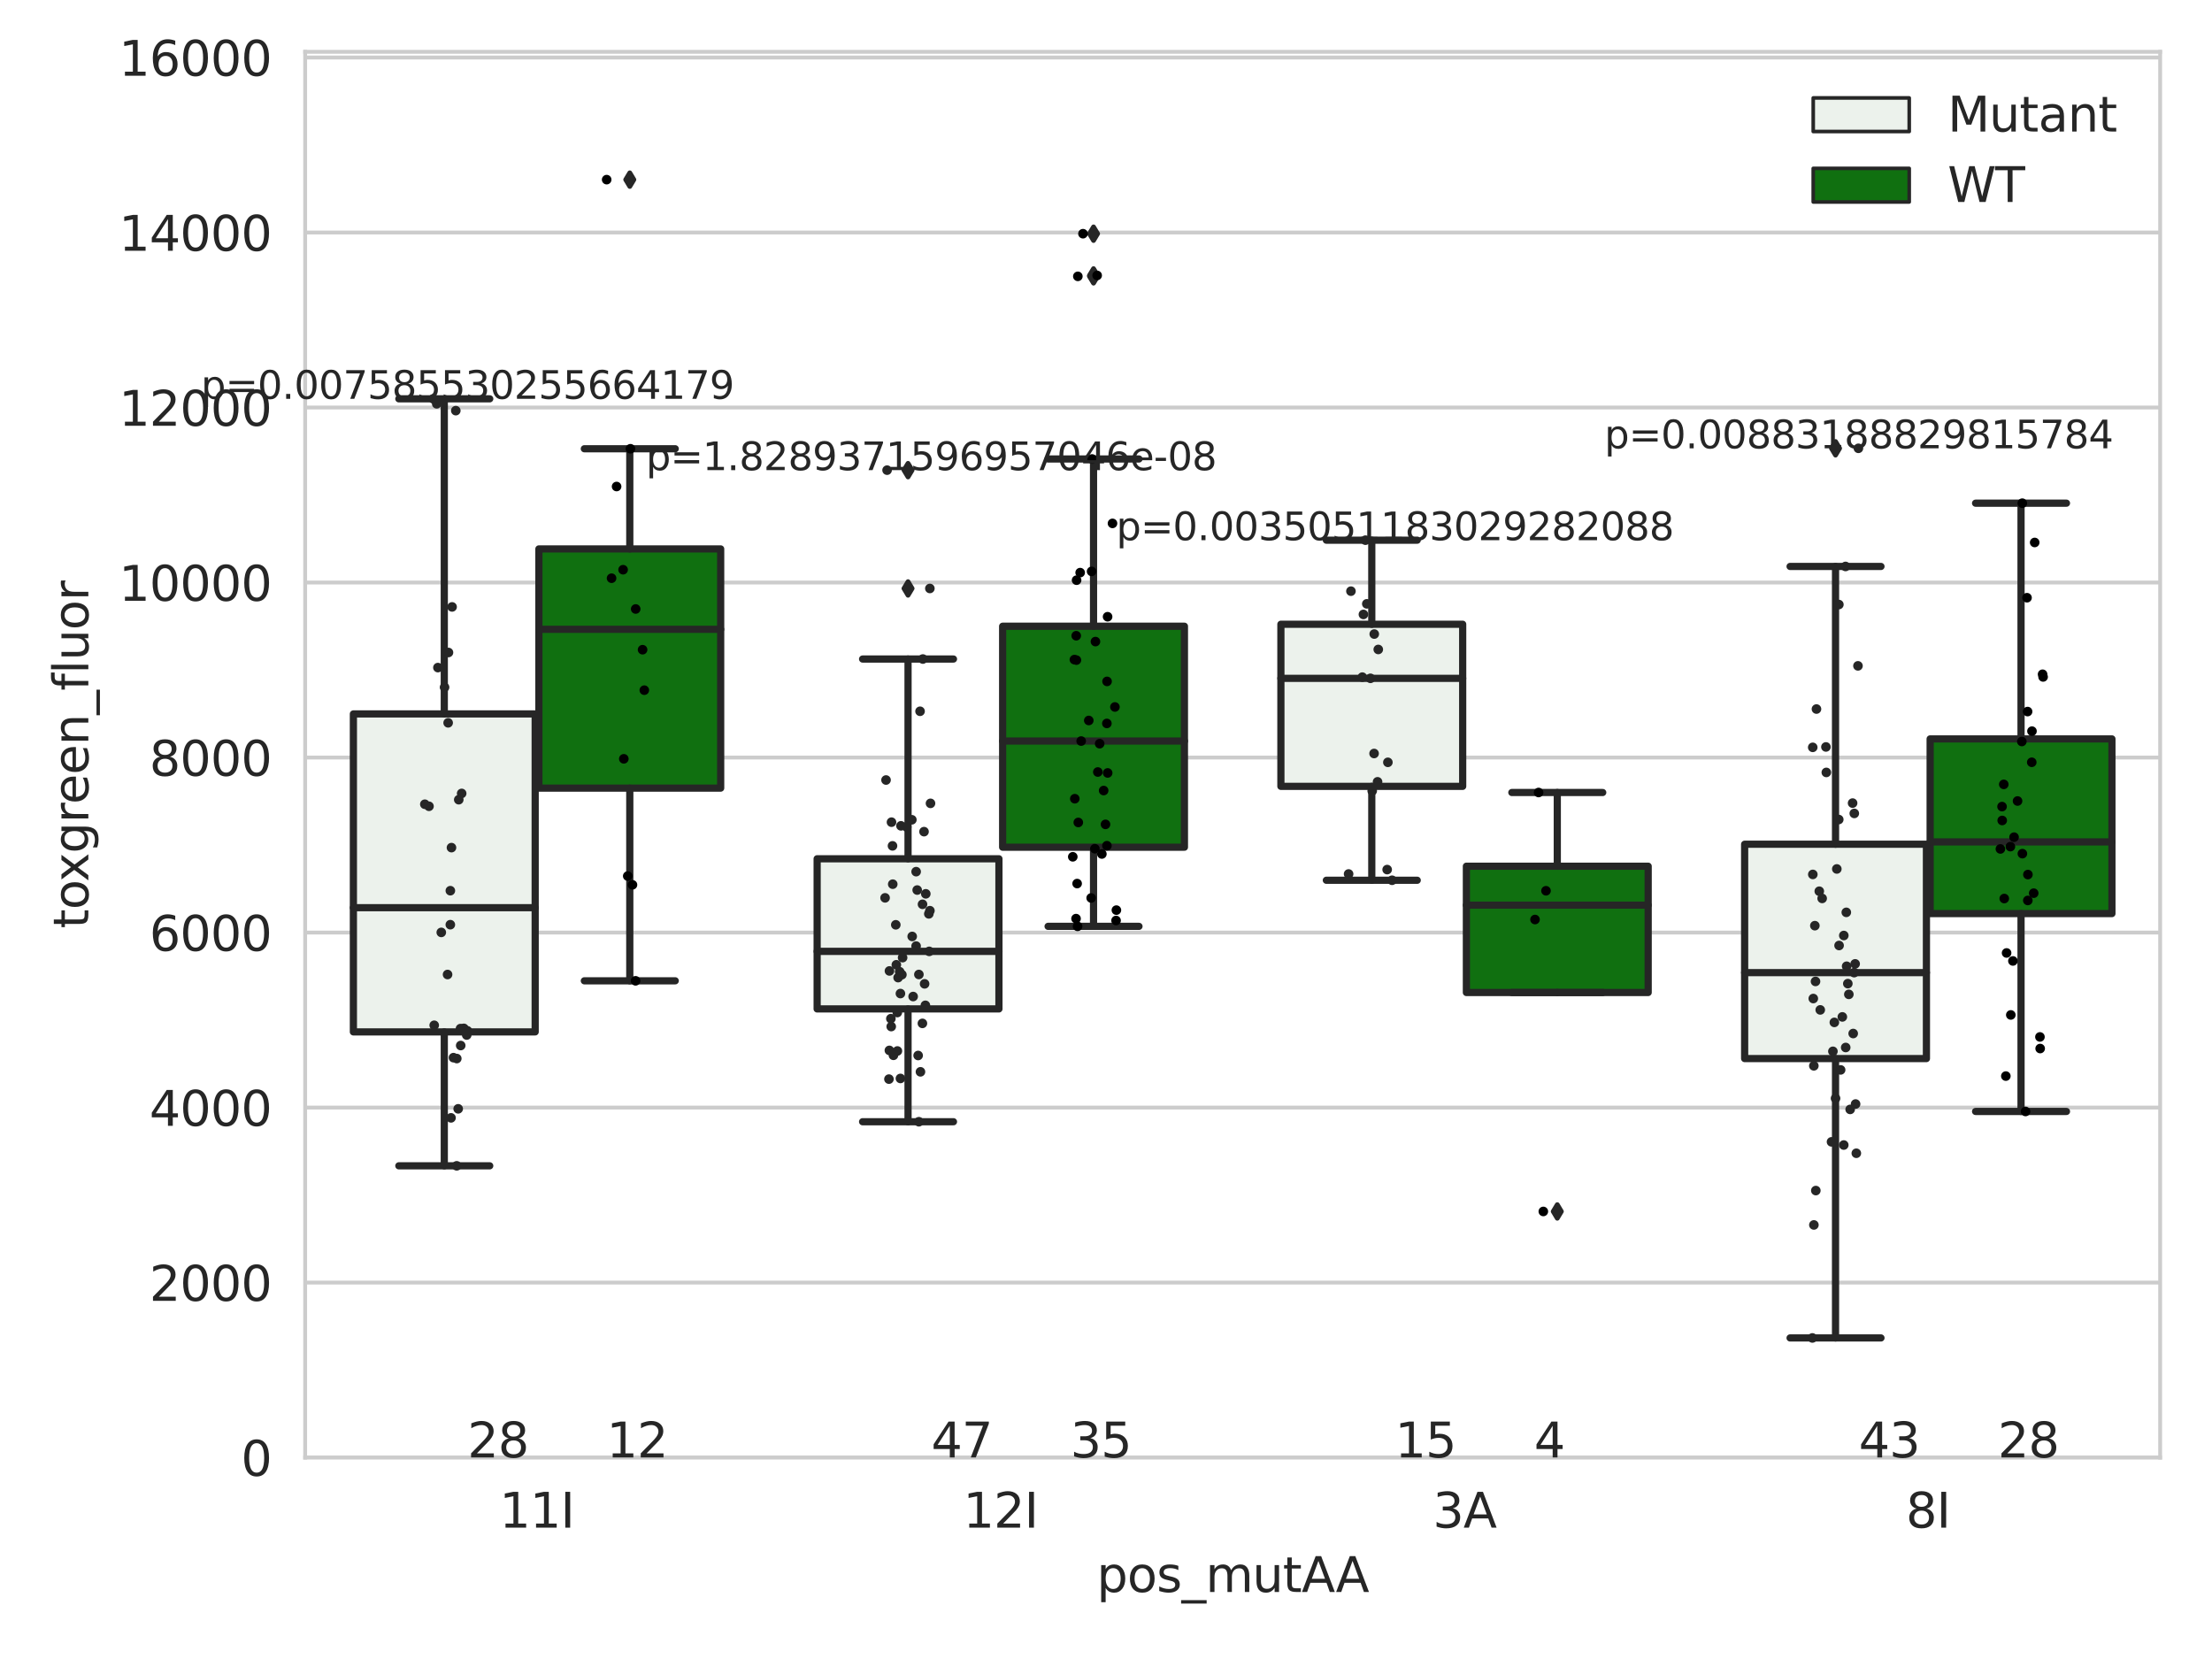 <?xml version="1.0" encoding="utf-8" standalone="no"?>
<!DOCTYPE svg PUBLIC "-//W3C//DTD SVG 1.1//EN"
  "http://www.w3.org/Graphics/SVG/1.1/DTD/svg11.dtd">
<svg xmlns:xlink="http://www.w3.org/1999/xlink" width="460.8pt" height="345.6pt" viewBox="0 0 460.8 345.6" xmlns="http://www.w3.org/2000/svg" version="1.1">
 <defs>
  <style type="text/css">*{stroke-linejoin: round; stroke-linecap: butt}</style>
 </defs>
 <g id="figure_1">
  <g id="patch_1">
   <path d="M 0 345.6 
L 460.8 345.6 
L 460.8 0 
L 0 0 
z
" style="fill: #ffffff"/>
  </g>
  <g id="axes_1">
   <g id="patch_2">
    <path d="M 63.571 303.64 
L 450 303.64 
L 450 10.8 
L 63.571 10.8 
z
" style="fill: #ffffff"/>
   </g>
   <g id="matplotlib.axis_1">
    <g id="xtick_1">
     <g id="text_1">
      <!-- 11I -->
      <g style="fill: #262626" transform="translate(104.037 318.238)scale(0.1 -0.1)">
       <defs>
        <path id="DejaVuSans-31" d="M 794 531 
L 1825 531 
L 1825 4091 
L 703 3866 
L 703 4441 
L 1819 4666 
L 2450 4666 
L 2450 531 
L 3481 531 
L 3481 0 
L 794 0 
L 794 531 
z
" transform="scale(0.016)"/>
        <path id="DejaVuSans-49" d="M 628 4666 
L 1259 4666 
L 1259 0 
L 628 0 
L 628 4666 
z
" transform="scale(0.016)"/>
       </defs>
       <use xlink:href="#DejaVuSans-31"/>
       <use xlink:href="#DejaVuSans-31" x="63.623"/>
       <use xlink:href="#DejaVuSans-49" x="127.246"/>
      </g>
     </g>
    </g>
    <g id="xtick_2">
     <g id="text_2">
      <!-- 12I -->
      <g style="fill: #262626" transform="translate(200.645 318.238)scale(0.1 -0.1)">
       <defs>
        <path id="DejaVuSans-32" d="M 1228 531 
L 3431 531 
L 3431 0 
L 469 0 
L 469 531 
Q 828 903 1448 1529 
Q 2069 2156 2228 2338 
Q 2531 2678 2651 2914 
Q 2772 3150 2772 3378 
Q 2772 3750 2511 3984 
Q 2250 4219 1831 4219 
Q 1534 4219 1204 4116 
Q 875 4013 500 3803 
L 500 4441 
Q 881 4594 1212 4672 
Q 1544 4750 1819 4750 
Q 2544 4750 2975 4387 
Q 3406 4025 3406 3419 
Q 3406 3131 3298 2873 
Q 3191 2616 2906 2266 
Q 2828 2175 2409 1742 
Q 1991 1309 1228 531 
z
" transform="scale(0.016)"/>
       </defs>
       <use xlink:href="#DejaVuSans-31"/>
       <use xlink:href="#DejaVuSans-32" x="63.623"/>
       <use xlink:href="#DejaVuSans-49" x="127.246"/>
      </g>
     </g>
    </g>
    <g id="xtick_3">
     <g id="text_3">
      <!-- 3A -->
      <g style="fill: #262626" transform="translate(298.488 318.238)scale(0.1 -0.1)">
       <defs>
        <path id="DejaVuSans-33" d="M 2597 2516 
Q 3050 2419 3304 2112 
Q 3559 1806 3559 1356 
Q 3559 666 3084 287 
Q 2609 -91 1734 -91 
Q 1441 -91 1130 -33 
Q 819 25 488 141 
L 488 750 
Q 750 597 1062 519 
Q 1375 441 1716 441 
Q 2309 441 2620 675 
Q 2931 909 2931 1356 
Q 2931 1769 2642 2001 
Q 2353 2234 1838 2234 
L 1294 2234 
L 1294 2753 
L 1863 2753 
Q 2328 2753 2575 2939 
Q 2822 3125 2822 3475 
Q 2822 3834 2567 4026 
Q 2313 4219 1838 4219 
Q 1578 4219 1281 4162 
Q 984 4106 628 3988 
L 628 4550 
Q 988 4650 1302 4700 
Q 1616 4750 1894 4750 
Q 2613 4750 3031 4423 
Q 3450 4097 3450 3541 
Q 3450 3153 3228 2886 
Q 3006 2619 2597 2516 
z
" transform="scale(0.016)"/>
        <path id="DejaVuSans-41" d="M 2188 4044 
L 1331 1722 
L 3047 1722 
L 2188 4044 
z
M 1831 4666 
L 2547 4666 
L 4325 0 
L 3669 0 
L 3244 1197 
L 1141 1197 
L 716 0 
L 50 0 
L 1831 4666 
z
" transform="scale(0.016)"/>
       </defs>
       <use xlink:href="#DejaVuSans-33"/>
       <use xlink:href="#DejaVuSans-41" x="63.623"/>
      </g>
     </g>
    </g>
    <g id="xtick_4">
     <g id="text_4">
      <!-- 8I -->
      <g style="fill: #262626" transform="translate(397.04 318.238)scale(0.1 -0.1)">
       <defs>
        <path id="DejaVuSans-38" d="M 2034 2216 
Q 1584 2216 1326 1975 
Q 1069 1734 1069 1313 
Q 1069 891 1326 650 
Q 1584 409 2034 409 
Q 2484 409 2743 651 
Q 3003 894 3003 1313 
Q 3003 1734 2745 1975 
Q 2488 2216 2034 2216 
z
M 1403 2484 
Q 997 2584 770 2862 
Q 544 3141 544 3541 
Q 544 4100 942 4425 
Q 1341 4750 2034 4750 
Q 2731 4750 3128 4425 
Q 3525 4100 3525 3541 
Q 3525 3141 3298 2862 
Q 3072 2584 2669 2484 
Q 3125 2378 3379 2068 
Q 3634 1759 3634 1313 
Q 3634 634 3220 271 
Q 2806 -91 2034 -91 
Q 1263 -91 848 271 
Q 434 634 434 1313 
Q 434 1759 690 2068 
Q 947 2378 1403 2484 
z
M 1172 3481 
Q 1172 3119 1398 2916 
Q 1625 2713 2034 2713 
Q 2441 2713 2670 2916 
Q 2900 3119 2900 3481 
Q 2900 3844 2670 4047 
Q 2441 4250 2034 4250 
Q 1625 4250 1398 4047 
Q 1172 3844 1172 3481 
z
" transform="scale(0.016)"/>
       </defs>
       <use xlink:href="#DejaVuSans-38"/>
       <use xlink:href="#DejaVuSans-49" x="63.623"/>
      </g>
     </g>
    </g>
    <g id="text_5">
     <!-- pos_mutAA -->
     <g style="fill: #262626" transform="translate(228.47 331.638)scale(0.1 -0.1)">
      <defs>
       <path id="DejaVuSans-70" d="M 1159 525 
L 1159 -1331 
L 581 -1331 
L 581 3500 
L 1159 3500 
L 1159 2969 
Q 1341 3281 1617 3432 
Q 1894 3584 2278 3584 
Q 2916 3584 3314 3078 
Q 3713 2572 3713 1747 
Q 3713 922 3314 415 
Q 2916 -91 2278 -91 
Q 1894 -91 1617 61 
Q 1341 213 1159 525 
z
M 3116 1747 
Q 3116 2381 2855 2742 
Q 2594 3103 2138 3103 
Q 1681 3103 1420 2742 
Q 1159 2381 1159 1747 
Q 1159 1113 1420 752 
Q 1681 391 2138 391 
Q 2594 391 2855 752 
Q 3116 1113 3116 1747 
z
" transform="scale(0.016)"/>
       <path id="DejaVuSans-6f" d="M 1959 3097 
Q 1497 3097 1228 2736 
Q 959 2375 959 1747 
Q 959 1119 1226 758 
Q 1494 397 1959 397 
Q 2419 397 2687 759 
Q 2956 1122 2956 1747 
Q 2956 2369 2687 2733 
Q 2419 3097 1959 3097 
z
M 1959 3584 
Q 2709 3584 3137 3096 
Q 3566 2609 3566 1747 
Q 3566 888 3137 398 
Q 2709 -91 1959 -91 
Q 1206 -91 779 398 
Q 353 888 353 1747 
Q 353 2609 779 3096 
Q 1206 3584 1959 3584 
z
" transform="scale(0.016)"/>
       <path id="DejaVuSans-73" d="M 2834 3397 
L 2834 2853 
Q 2591 2978 2328 3040 
Q 2066 3103 1784 3103 
Q 1356 3103 1142 2972 
Q 928 2841 928 2578 
Q 928 2378 1081 2264 
Q 1234 2150 1697 2047 
L 1894 2003 
Q 2506 1872 2764 1633 
Q 3022 1394 3022 966 
Q 3022 478 2636 193 
Q 2250 -91 1575 -91 
Q 1294 -91 989 -36 
Q 684 19 347 128 
L 347 722 
Q 666 556 975 473 
Q 1284 391 1588 391 
Q 1994 391 2212 530 
Q 2431 669 2431 922 
Q 2431 1156 2273 1281 
Q 2116 1406 1581 1522 
L 1381 1569 
Q 847 1681 609 1914 
Q 372 2147 372 2553 
Q 372 3047 722 3315 
Q 1072 3584 1716 3584 
Q 2034 3584 2315 3537 
Q 2597 3491 2834 3397 
z
" transform="scale(0.016)"/>
       <path id="DejaVuSans-5f" d="M 3263 -1063 
L 3263 -1509 
L -63 -1509 
L -63 -1063 
L 3263 -1063 
z
" transform="scale(0.016)"/>
       <path id="DejaVuSans-6d" d="M 3328 2828 
Q 3544 3216 3844 3400 
Q 4144 3584 4550 3584 
Q 5097 3584 5394 3201 
Q 5691 2819 5691 2113 
L 5691 0 
L 5113 0 
L 5113 2094 
Q 5113 2597 4934 2840 
Q 4756 3084 4391 3084 
Q 3944 3084 3684 2787 
Q 3425 2491 3425 1978 
L 3425 0 
L 2847 0 
L 2847 2094 
Q 2847 2600 2669 2842 
Q 2491 3084 2119 3084 
Q 1678 3084 1418 2786 
Q 1159 2488 1159 1978 
L 1159 0 
L 581 0 
L 581 3500 
L 1159 3500 
L 1159 2956 
Q 1356 3278 1631 3431 
Q 1906 3584 2284 3584 
Q 2666 3584 2933 3390 
Q 3200 3197 3328 2828 
z
" transform="scale(0.016)"/>
       <path id="DejaVuSans-75" d="M 544 1381 
L 544 3500 
L 1119 3500 
L 1119 1403 
Q 1119 906 1312 657 
Q 1506 409 1894 409 
Q 2359 409 2629 706 
Q 2900 1003 2900 1516 
L 2900 3500 
L 3475 3500 
L 3475 0 
L 2900 0 
L 2900 538 
Q 2691 219 2414 64 
Q 2138 -91 1772 -91 
Q 1169 -91 856 284 
Q 544 659 544 1381 
z
M 1991 3584 
L 1991 3584 
z
" transform="scale(0.016)"/>
       <path id="DejaVuSans-74" d="M 1172 4494 
L 1172 3500 
L 2356 3500 
L 2356 3053 
L 1172 3053 
L 1172 1153 
Q 1172 725 1289 603 
Q 1406 481 1766 481 
L 2356 481 
L 2356 0 
L 1766 0 
Q 1100 0 847 248 
Q 594 497 594 1153 
L 594 3053 
L 172 3053 
L 172 3500 
L 594 3500 
L 594 4494 
L 1172 4494 
z
" transform="scale(0.016)"/>
      </defs>
      <use xlink:href="#DejaVuSans-70"/>
      <use xlink:href="#DejaVuSans-6f" x="63.477"/>
      <use xlink:href="#DejaVuSans-73" x="124.658"/>
      <use xlink:href="#DejaVuSans-5f" x="176.758"/>
      <use xlink:href="#DejaVuSans-6d" x="226.758"/>
      <use xlink:href="#DejaVuSans-75" x="324.17"/>
      <use xlink:href="#DejaVuSans-74" x="387.549"/>
      <use xlink:href="#DejaVuSans-41" x="426.758"/>
      <use xlink:href="#DejaVuSans-41" x="497.916"/>
     </g>
    </g>
   </g>
   <g id="matplotlib.axis_2">
    <g id="ytick_1">
     <g id="line2d_1">
      <path d="M 63.571 303.64 
L 450 303.64 
" clip-path="url(#paa976f087d)" style="fill: none; stroke: #cccccc; stroke-width: 0.8; stroke-linecap: round"/>
     </g>
     <g id="text_6">
      <!-- 0 -->
      <g style="fill: #262626" transform="translate(50.209 307.439)scale(0.1 -0.1)">
       <defs>
        <path id="DejaVuSans-30" d="M 2034 4250 
Q 1547 4250 1301 3770 
Q 1056 3291 1056 2328 
Q 1056 1369 1301 889 
Q 1547 409 2034 409 
Q 2525 409 2770 889 
Q 3016 1369 3016 2328 
Q 3016 3291 2770 3770 
Q 2525 4250 2034 4250 
z
M 2034 4750 
Q 2819 4750 3233 4129 
Q 3647 3509 3647 2328 
Q 3647 1150 3233 529 
Q 2819 -91 2034 -91 
Q 1250 -91 836 529 
Q 422 1150 422 2328 
Q 422 3509 836 4129 
Q 1250 4750 2034 4750 
z
" transform="scale(0.016)"/>
       </defs>
       <use xlink:href="#DejaVuSans-30"/>
      </g>
     </g>
    </g>
    <g id="ytick_2">
     <g id="line2d_2">
      <path d="M 63.571 267.182 
L 450 267.182 
" clip-path="url(#paa976f087d)" style="fill: none; stroke: #cccccc; stroke-width: 0.8; stroke-linecap: round"/>
     </g>
     <g id="text_7">
      <!-- 2000 -->
      <g style="fill: #262626" transform="translate(31.121 270.982)scale(0.1 -0.1)">
       <use xlink:href="#DejaVuSans-32"/>
       <use xlink:href="#DejaVuSans-30" x="63.623"/>
       <use xlink:href="#DejaVuSans-30" x="127.246"/>
       <use xlink:href="#DejaVuSans-30" x="190.869"/>
      </g>
     </g>
    </g>
    <g id="ytick_3">
     <g id="line2d_3">
      <path d="M 63.571 230.725 
L 450 230.725 
" clip-path="url(#paa976f087d)" style="fill: none; stroke: #cccccc; stroke-width: 0.8; stroke-linecap: round"/>
     </g>
     <g id="text_8">
      <!-- 4000 -->
      <g style="fill: #262626" transform="translate(31.121 234.524)scale(0.1 -0.1)">
       <defs>
        <path id="DejaVuSans-34" d="M 2419 4116 
L 825 1625 
L 2419 1625 
L 2419 4116 
z
M 2253 4666 
L 3047 4666 
L 3047 1625 
L 3713 1625 
L 3713 1100 
L 3047 1100 
L 3047 0 
L 2419 0 
L 2419 1100 
L 313 1100 
L 313 1709 
L 2253 4666 
z
" transform="scale(0.016)"/>
       </defs>
       <use xlink:href="#DejaVuSans-34"/>
       <use xlink:href="#DejaVuSans-30" x="63.623"/>
       <use xlink:href="#DejaVuSans-30" x="127.246"/>
       <use xlink:href="#DejaVuSans-30" x="190.869"/>
      </g>
     </g>
    </g>
    <g id="ytick_4">
     <g id="line2d_4">
      <path d="M 63.571 194.267 
L 450 194.267 
" clip-path="url(#paa976f087d)" style="fill: none; stroke: #cccccc; stroke-width: 0.8; stroke-linecap: round"/>
     </g>
     <g id="text_9">
      <!-- 6000 -->
      <g style="fill: #262626" transform="translate(31.121 198.067)scale(0.1 -0.1)">
       <defs>
        <path id="DejaVuSans-36" d="M 2113 2584 
Q 1688 2584 1439 2293 
Q 1191 2003 1191 1497 
Q 1191 994 1439 701 
Q 1688 409 2113 409 
Q 2538 409 2786 701 
Q 3034 994 3034 1497 
Q 3034 2003 2786 2293 
Q 2538 2584 2113 2584 
z
M 3366 4563 
L 3366 3988 
Q 3128 4100 2886 4159 
Q 2644 4219 2406 4219 
Q 1781 4219 1451 3797 
Q 1122 3375 1075 2522 
Q 1259 2794 1537 2939 
Q 1816 3084 2150 3084 
Q 2853 3084 3261 2657 
Q 3669 2231 3669 1497 
Q 3669 778 3244 343 
Q 2819 -91 2113 -91 
Q 1303 -91 875 529 
Q 447 1150 447 2328 
Q 447 3434 972 4092 
Q 1497 4750 2381 4750 
Q 2619 4750 2861 4703 
Q 3103 4656 3366 4563 
z
" transform="scale(0.016)"/>
       </defs>
       <use xlink:href="#DejaVuSans-36"/>
       <use xlink:href="#DejaVuSans-30" x="63.623"/>
       <use xlink:href="#DejaVuSans-30" x="127.246"/>
       <use xlink:href="#DejaVuSans-30" x="190.869"/>
      </g>
     </g>
    </g>
    <g id="ytick_5">
     <g id="line2d_5">
      <path d="M 63.571 157.81 
L 450 157.81 
" clip-path="url(#paa976f087d)" style="fill: none; stroke: #cccccc; stroke-width: 0.8; stroke-linecap: round"/>
     </g>
     <g id="text_10">
      <!-- 8000 -->
      <g style="fill: #262626" transform="translate(31.121 161.609)scale(0.1 -0.1)">
       <use xlink:href="#DejaVuSans-38"/>
       <use xlink:href="#DejaVuSans-30" x="63.623"/>
       <use xlink:href="#DejaVuSans-30" x="127.246"/>
       <use xlink:href="#DejaVuSans-30" x="190.869"/>
      </g>
     </g>
    </g>
    <g id="ytick_6">
     <g id="line2d_6">
      <path d="M 63.571 121.352 
L 450 121.352 
" clip-path="url(#paa976f087d)" style="fill: none; stroke: #cccccc; stroke-width: 0.8; stroke-linecap: round"/>
     </g>
     <g id="text_11">
      <!-- 10000 -->
      <g style="fill: #262626" transform="translate(24.759 125.151)scale(0.1 -0.1)">
       <use xlink:href="#DejaVuSans-31"/>
       <use xlink:href="#DejaVuSans-30" x="63.623"/>
       <use xlink:href="#DejaVuSans-30" x="127.246"/>
       <use xlink:href="#DejaVuSans-30" x="190.869"/>
       <use xlink:href="#DejaVuSans-30" x="254.492"/>
      </g>
     </g>
    </g>
    <g id="ytick_7">
     <g id="line2d_7">
      <path d="M 63.571 84.895 
L 450 84.895 
" clip-path="url(#paa976f087d)" style="fill: none; stroke: #cccccc; stroke-width: 0.8; stroke-linecap: round"/>
     </g>
     <g id="text_12">
      <!-- 12000 -->
      <g style="fill: #262626" transform="translate(24.759 88.694)scale(0.1 -0.1)">
       <use xlink:href="#DejaVuSans-31"/>
       <use xlink:href="#DejaVuSans-32" x="63.623"/>
       <use xlink:href="#DejaVuSans-30" x="127.246"/>
       <use xlink:href="#DejaVuSans-30" x="190.869"/>
       <use xlink:href="#DejaVuSans-30" x="254.492"/>
      </g>
     </g>
    </g>
    <g id="ytick_8">
     <g id="line2d_8">
      <path d="M 63.571 48.437 
L 450 48.437 
" clip-path="url(#paa976f087d)" style="fill: none; stroke: #cccccc; stroke-width: 0.8; stroke-linecap: round"/>
     </g>
     <g id="text_13">
      <!-- 14000 -->
      <g style="fill: #262626" transform="translate(24.759 52.236)scale(0.1 -0.1)">
       <use xlink:href="#DejaVuSans-31"/>
       <use xlink:href="#DejaVuSans-34" x="63.623"/>
       <use xlink:href="#DejaVuSans-30" x="127.246"/>
       <use xlink:href="#DejaVuSans-30" x="190.869"/>
       <use xlink:href="#DejaVuSans-30" x="254.492"/>
      </g>
     </g>
    </g>
    <g id="ytick_9">
     <g id="line2d_9">
      <path d="M 63.571 11.98 
L 450 11.98 
" clip-path="url(#paa976f087d)" style="fill: none; stroke: #cccccc; stroke-width: 0.8; stroke-linecap: round"/>
     </g>
     <g id="text_14">
      <!-- 16000 -->
      <g style="fill: #262626" transform="translate(24.759 15.779)scale(0.1 -0.1)">
       <use xlink:href="#DejaVuSans-31"/>
       <use xlink:href="#DejaVuSans-36" x="63.623"/>
       <use xlink:href="#DejaVuSans-30" x="127.246"/>
       <use xlink:href="#DejaVuSans-30" x="190.869"/>
       <use xlink:href="#DejaVuSans-30" x="254.492"/>
      </g>
     </g>
    </g>
    <g id="text_15">
     <!-- toxgreen_fluor -->
     <g style="fill: #262626" transform="translate(18.401 193.415)rotate(-90)scale(0.1 -0.1)">
      <defs>
       <path id="DejaVuSans-78" d="M 3513 3500 
L 2247 1797 
L 3578 0 
L 2900 0 
L 1881 1375 
L 863 0 
L 184 0 
L 1544 1831 
L 300 3500 
L 978 3500 
L 1906 2253 
L 2834 3500 
L 3513 3500 
z
" transform="scale(0.016)"/>
       <path id="DejaVuSans-67" d="M 2906 1791 
Q 2906 2416 2648 2759 
Q 2391 3103 1925 3103 
Q 1463 3103 1205 2759 
Q 947 2416 947 1791 
Q 947 1169 1205 825 
Q 1463 481 1925 481 
Q 2391 481 2648 825 
Q 2906 1169 2906 1791 
z
M 3481 434 
Q 3481 -459 3084 -895 
Q 2688 -1331 1869 -1331 
Q 1566 -1331 1297 -1286 
Q 1028 -1241 775 -1147 
L 775 -588 
Q 1028 -725 1275 -790 
Q 1522 -856 1778 -856 
Q 2344 -856 2625 -561 
Q 2906 -266 2906 331 
L 2906 616 
Q 2728 306 2450 153 
Q 2172 0 1784 0 
Q 1141 0 747 490 
Q 353 981 353 1791 
Q 353 2603 747 3093 
Q 1141 3584 1784 3584 
Q 2172 3584 2450 3431 
Q 2728 3278 2906 2969 
L 2906 3500 
L 3481 3500 
L 3481 434 
z
" transform="scale(0.016)"/>
       <path id="DejaVuSans-72" d="M 2631 2963 
Q 2534 3019 2420 3045 
Q 2306 3072 2169 3072 
Q 1681 3072 1420 2755 
Q 1159 2438 1159 1844 
L 1159 0 
L 581 0 
L 581 3500 
L 1159 3500 
L 1159 2956 
Q 1341 3275 1631 3429 
Q 1922 3584 2338 3584 
Q 2397 3584 2469 3576 
Q 2541 3569 2628 3553 
L 2631 2963 
z
" transform="scale(0.016)"/>
       <path id="DejaVuSans-65" d="M 3597 1894 
L 3597 1613 
L 953 1613 
Q 991 1019 1311 708 
Q 1631 397 2203 397 
Q 2534 397 2845 478 
Q 3156 559 3463 722 
L 3463 178 
Q 3153 47 2828 -22 
Q 2503 -91 2169 -91 
Q 1331 -91 842 396 
Q 353 884 353 1716 
Q 353 2575 817 3079 
Q 1281 3584 2069 3584 
Q 2775 3584 3186 3129 
Q 3597 2675 3597 1894 
z
M 3022 2063 
Q 3016 2534 2758 2815 
Q 2500 3097 2075 3097 
Q 1594 3097 1305 2825 
Q 1016 2553 972 2059 
L 3022 2063 
z
" transform="scale(0.016)"/>
       <path id="DejaVuSans-6e" d="M 3513 2113 
L 3513 0 
L 2938 0 
L 2938 2094 
Q 2938 2591 2744 2837 
Q 2550 3084 2163 3084 
Q 1697 3084 1428 2787 
Q 1159 2491 1159 1978 
L 1159 0 
L 581 0 
L 581 3500 
L 1159 3500 
L 1159 2956 
Q 1366 3272 1645 3428 
Q 1925 3584 2291 3584 
Q 2894 3584 3203 3211 
Q 3513 2838 3513 2113 
z
" transform="scale(0.016)"/>
       <path id="DejaVuSans-66" d="M 2375 4863 
L 2375 4384 
L 1825 4384 
Q 1516 4384 1395 4259 
Q 1275 4134 1275 3809 
L 1275 3500 
L 2222 3500 
L 2222 3053 
L 1275 3053 
L 1275 0 
L 697 0 
L 697 3053 
L 147 3053 
L 147 3500 
L 697 3500 
L 697 3744 
Q 697 4328 969 4595 
Q 1241 4863 1831 4863 
L 2375 4863 
z
" transform="scale(0.016)"/>
       <path id="DejaVuSans-6c" d="M 603 4863 
L 1178 4863 
L 1178 0 
L 603 0 
L 603 4863 
z
" transform="scale(0.016)"/>
      </defs>
      <use xlink:href="#DejaVuSans-74"/>
      <use xlink:href="#DejaVuSans-6f" x="39.209"/>
      <use xlink:href="#DejaVuSans-78" x="97.266"/>
      <use xlink:href="#DejaVuSans-67" x="156.445"/>
      <use xlink:href="#DejaVuSans-72" x="219.922"/>
      <use xlink:href="#DejaVuSans-65" x="258.785"/>
      <use xlink:href="#DejaVuSans-65" x="320.309"/>
      <use xlink:href="#DejaVuSans-6e" x="381.832"/>
      <use xlink:href="#DejaVuSans-5f" x="445.211"/>
      <use xlink:href="#DejaVuSans-66" x="495.211"/>
      <use xlink:href="#DejaVuSans-6c" x="530.416"/>
      <use xlink:href="#DejaVuSans-75" x="558.199"/>
      <use xlink:href="#DejaVuSans-6f" x="621.578"/>
      <use xlink:href="#DejaVuSans-72" x="682.76"/>
     </g>
    </g>
   </g>
   <g id="patch_3">
    <path d="M 73.618 214.962 
L 111.488 214.962 
L 111.488 148.726 
L 73.618 148.726 
L 73.618 214.962 
z
" clip-path="url(#paa976f087d)" style="fill: #ecf2ec; stroke: #262626; stroke-width: 1.5; stroke-linejoin: miter"/>
   </g>
   <g id="patch_4">
    <path d="M 112.261 164.18 
L 150.131 164.18 
L 150.131 114.35 
L 112.261 114.35 
L 112.261 164.18 
z
" clip-path="url(#paa976f087d)" style="fill: #107010; stroke: #262626; stroke-width: 1.5; stroke-linejoin: miter"/>
   </g>
   <g id="patch_5">
    <path d="M 170.226 210.179 
L 208.096 210.179 
L 208.096 178.896 
L 170.226 178.896 
L 170.226 210.179 
z
" clip-path="url(#paa976f087d)" style="fill: #ecf2ec; stroke: #262626; stroke-width: 1.5; stroke-linejoin: miter"/>
   </g>
   <g id="patch_6">
    <path d="M 208.868 176.49 
L 246.738 176.49 
L 246.738 130.456 
L 208.868 130.456 
L 208.868 176.49 
z
" clip-path="url(#paa976f087d)" style="fill: #107010; stroke: #262626; stroke-width: 1.5; stroke-linejoin: miter"/>
   </g>
   <g id="patch_7">
    <path d="M 266.833 163.811 
L 304.703 163.811 
L 304.703 130.04 
L 266.833 130.04 
L 266.833 163.811 
z
" clip-path="url(#paa976f087d)" style="fill: #ecf2ec; stroke: #262626; stroke-width: 1.5; stroke-linejoin: miter"/>
   </g>
   <g id="patch_8">
    <path d="M 305.476 206.758 
L 343.346 206.758 
L 343.346 180.447 
L 305.476 180.447 
L 305.476 206.758 
z
" clip-path="url(#paa976f087d)" style="fill: #107010; stroke: #262626; stroke-width: 1.5; stroke-linejoin: miter"/>
   </g>
   <g id="patch_9">
    <path d="M 363.44 220.519 
L 401.31 220.519 
L 401.31 175.87 
L 363.44 175.87 
L 363.44 220.519 
z
" clip-path="url(#paa976f087d)" style="fill: #ecf2ec; stroke: #262626; stroke-width: 1.5; stroke-linejoin: miter"/>
   </g>
   <g id="patch_10">
    <path d="M 402.083 190.316 
L 439.953 190.316 
L 439.953 153.928 
L 402.083 153.928 
L 402.083 190.316 
z
" clip-path="url(#paa976f087d)" style="fill: #107010; stroke: #262626; stroke-width: 1.5; stroke-linejoin: miter"/>
   </g>
   <g id="patch_11">
    <path d="M 111.875 303.64 
L 111.875 303.64 
L 111.875 303.64 
L 111.875 303.64 
z
" clip-path="url(#paa976f087d)" style="fill: #ecf2ec; stroke: #262626; stroke-width: 0.75; stroke-linejoin: miter"/>
   </g>
   <g id="patch_12">
    <path d="M 111.875 303.64 
L 111.875 303.64 
L 111.875 303.64 
L 111.875 303.64 
z
" clip-path="url(#paa976f087d)" style="fill: #107010; stroke: #262626; stroke-width: 0.75; stroke-linejoin: miter"/>
   </g>
   <g id="PathCollection_1"/>
   <g id="PathCollection_2"/>
   <g id="line2d_10">
    <path d="M 92.553 214.962 
L 92.553 242.862 
" clip-path="url(#paa976f087d)" style="fill: none; stroke: #262626; stroke-width: 1.5; stroke-linecap: round"/>
   </g>
   <g id="line2d_11">
    <path d="M 92.553 148.726 
L 92.553 83.083 
" clip-path="url(#paa976f087d)" style="fill: none; stroke: #262626; stroke-width: 1.5; stroke-linecap: round"/>
   </g>
   <g id="line2d_12">
    <path d="M 83.086 242.862 
L 102.021 242.862 
" clip-path="url(#paa976f087d)" style="fill: none; stroke: #262626; stroke-width: 1.5; stroke-linecap: round"/>
   </g>
   <g id="line2d_13">
    <path d="M 83.086 83.083 
L 102.021 83.083 
" clip-path="url(#paa976f087d)" style="fill: none; stroke: #262626; stroke-width: 1.5; stroke-linecap: round"/>
   </g>
   <g id="line2d_14"/>
   <g id="line2d_15">
    <path d="M 131.196 164.18 
L 131.196 204.321 
" clip-path="url(#paa976f087d)" style="fill: none; stroke: #262626; stroke-width: 1.5; stroke-linecap: round"/>
   </g>
   <g id="line2d_16">
    <path d="M 131.196 114.35 
L 131.196 93.483 
" clip-path="url(#paa976f087d)" style="fill: none; stroke: #262626; stroke-width: 1.5; stroke-linecap: round"/>
   </g>
   <g id="line2d_17">
    <path d="M 121.729 204.321 
L 140.664 204.321 
" clip-path="url(#paa976f087d)" style="fill: none; stroke: #262626; stroke-width: 1.5; stroke-linecap: round"/>
   </g>
   <g id="line2d_18">
    <path d="M 121.729 93.483 
L 140.664 93.483 
" clip-path="url(#paa976f087d)" style="fill: none; stroke: #262626; stroke-width: 1.5; stroke-linecap: round"/>
   </g>
   <g id="line2d_19">
    <defs>
     <path id="ma24b9db3d5" d="M -0 1.414 
L 0.849 0 
L 0 -1.414 
L -0.849 -0 
z
" style="stroke: #262626; stroke-linejoin: miter"/>
    </defs>
    <g clip-path="url(#paa976f087d)">
     <use xlink:href="#ma24b9db3d5" x="131.196" y="37.422" style="fill: #262626; stroke: #262626; stroke-linejoin: miter"/>
    </g>
   </g>
   <g id="line2d_20">
    <path d="M 189.161 210.179 
L 189.161 233.678 
" clip-path="url(#paa976f087d)" style="fill: none; stroke: #262626; stroke-width: 1.5; stroke-linecap: round"/>
   </g>
   <g id="line2d_21">
    <path d="M 189.161 178.896 
L 189.161 137.288 
" clip-path="url(#paa976f087d)" style="fill: none; stroke: #262626; stroke-width: 1.5; stroke-linecap: round"/>
   </g>
   <g id="line2d_22">
    <path d="M 179.693 233.678 
L 198.628 233.678 
" clip-path="url(#paa976f087d)" style="fill: none; stroke: #262626; stroke-width: 1.5; stroke-linecap: round"/>
   </g>
   <g id="line2d_23">
    <path d="M 179.693 137.288 
L 198.628 137.288 
" clip-path="url(#paa976f087d)" style="fill: none; stroke: #262626; stroke-width: 1.5; stroke-linecap: round"/>
   </g>
   <g id="line2d_24">
    <g clip-path="url(#paa976f087d)">
     <use xlink:href="#ma24b9db3d5" x="189.161" y="97.941" style="fill: #262626; stroke: #262626; stroke-linejoin: miter"/>
     <use xlink:href="#ma24b9db3d5" x="189.161" y="122.587" style="fill: #262626; stroke: #262626; stroke-linejoin: miter"/>
    </g>
   </g>
   <g id="line2d_25">
    <path d="M 227.803 176.49 
L 227.803 192.975 
" clip-path="url(#paa976f087d)" style="fill: none; stroke: #262626; stroke-width: 1.5; stroke-linecap: round"/>
   </g>
   <g id="line2d_26">
    <path d="M 227.803 130.456 
L 227.803 95.613 
" clip-path="url(#paa976f087d)" style="fill: none; stroke: #262626; stroke-width: 1.5; stroke-linecap: round"/>
   </g>
   <g id="line2d_27">
    <path d="M 218.336 192.975 
L 237.271 192.975 
" clip-path="url(#paa976f087d)" style="fill: none; stroke: #262626; stroke-width: 1.5; stroke-linecap: round"/>
   </g>
   <g id="line2d_28">
    <path d="M 218.336 95.613 
L 237.271 95.613 
" clip-path="url(#paa976f087d)" style="fill: none; stroke: #262626; stroke-width: 1.5; stroke-linecap: round"/>
   </g>
   <g id="line2d_29">
    <g clip-path="url(#paa976f087d)">
     <use xlink:href="#ma24b9db3d5" x="227.803" y="57.569" style="fill: #262626; stroke: #262626; stroke-linejoin: miter"/>
     <use xlink:href="#ma24b9db3d5" x="227.803" y="48.685" style="fill: #262626; stroke: #262626; stroke-linejoin: miter"/>
     <use xlink:href="#ma24b9db3d5" x="227.803" y="57.379" style="fill: #262626; stroke: #262626; stroke-linejoin: miter"/>
    </g>
   </g>
   <g id="line2d_30">
    <path d="M 285.768 163.811 
L 285.768 183.375 
" clip-path="url(#paa976f087d)" style="fill: none; stroke: #262626; stroke-width: 1.5; stroke-linecap: round"/>
   </g>
   <g id="line2d_31">
    <path d="M 285.768 130.04 
L 285.768 112.529 
" clip-path="url(#paa976f087d)" style="fill: none; stroke: #262626; stroke-width: 1.5; stroke-linecap: round"/>
   </g>
   <g id="line2d_32">
    <path d="M 276.3 183.375 
L 295.235 183.375 
" clip-path="url(#paa976f087d)" style="fill: none; stroke: #262626; stroke-width: 1.5; stroke-linecap: round"/>
   </g>
   <g id="line2d_33">
    <path d="M 276.3 112.529 
L 295.235 112.529 
" clip-path="url(#paa976f087d)" style="fill: none; stroke: #262626; stroke-width: 1.5; stroke-linecap: round"/>
   </g>
   <g id="line2d_34"/>
   <g id="line2d_35">
    <path d="M 324.411 206.758 
L 324.411 206.758 
" clip-path="url(#paa976f087d)" style="fill: none; stroke: #262626; stroke-width: 1.5; stroke-linecap: round"/>
   </g>
   <g id="line2d_36">
    <path d="M 324.411 180.447 
L 324.411 165.093 
" clip-path="url(#paa976f087d)" style="fill: none; stroke: #262626; stroke-width: 1.5; stroke-linecap: round"/>
   </g>
   <g id="line2d_37">
    <path d="M 314.943 206.758 
L 333.878 206.758 
" clip-path="url(#paa976f087d)" style="fill: none; stroke: #262626; stroke-width: 1.5; stroke-linecap: round"/>
   </g>
   <g id="line2d_38">
    <path d="M 314.943 165.093 
L 333.878 165.093 
" clip-path="url(#paa976f087d)" style="fill: none; stroke: #262626; stroke-width: 1.5; stroke-linecap: round"/>
   </g>
   <g id="line2d_39">
    <g clip-path="url(#paa976f087d)">
     <use xlink:href="#ma24b9db3d5" x="324.411" y="252.367" style="fill: #262626; stroke: #262626; stroke-linejoin: miter"/>
    </g>
   </g>
   <g id="line2d_40">
    <path d="M 382.375 220.519 
L 382.375 278.718 
" clip-path="url(#paa976f087d)" style="fill: none; stroke: #262626; stroke-width: 1.5; stroke-linecap: round"/>
   </g>
   <g id="line2d_41">
    <path d="M 382.375 175.87 
L 382.375 118.001 
" clip-path="url(#paa976f087d)" style="fill: none; stroke: #262626; stroke-width: 1.5; stroke-linecap: round"/>
   </g>
   <g id="line2d_42">
    <path d="M 372.907 278.718 
L 391.842 278.718 
" clip-path="url(#paa976f087d)" style="fill: none; stroke: #262626; stroke-width: 1.5; stroke-linecap: round"/>
   </g>
   <g id="line2d_43">
    <path d="M 372.907 118.001 
L 391.842 118.001 
" clip-path="url(#paa976f087d)" style="fill: none; stroke: #262626; stroke-width: 1.5; stroke-linecap: round"/>
   </g>
   <g id="line2d_44">
    <g clip-path="url(#paa976f087d)">
     <use xlink:href="#ma24b9db3d5" x="382.375" y="93.393" style="fill: #262626; stroke: #262626; stroke-linejoin: miter"/>
    </g>
   </g>
   <g id="line2d_45">
    <path d="M 421.018 190.316 
L 421.018 231.537 
" clip-path="url(#paa976f087d)" style="fill: none; stroke: #262626; stroke-width: 1.5; stroke-linecap: round"/>
   </g>
   <g id="line2d_46">
    <path d="M 421.018 153.928 
L 421.018 104.823 
" clip-path="url(#paa976f087d)" style="fill: none; stroke: #262626; stroke-width: 1.5; stroke-linecap: round"/>
   </g>
   <g id="line2d_47">
    <path d="M 411.55 231.537 
L 430.485 231.537 
" clip-path="url(#paa976f087d)" style="fill: none; stroke: #262626; stroke-width: 1.5; stroke-linecap: round"/>
   </g>
   <g id="line2d_48">
    <path d="M 411.55 104.823 
L 430.485 104.823 
" clip-path="url(#paa976f087d)" style="fill: none; stroke: #262626; stroke-width: 1.5; stroke-linecap: round"/>
   </g>
   <g id="line2d_49"/>
   <g id="line2d_50">
    <path d="M 73.618 189.088 
L 111.488 189.088 
" clip-path="url(#paa976f087d)" style="fill: none; stroke: #262626; stroke-width: 1.5; stroke-linecap: round"/>
   </g>
   <g id="line2d_51">
    <path d="M 112.261 131.103 
L 150.131 131.103 
" clip-path="url(#paa976f087d)" style="fill: none; stroke: #262626; stroke-width: 1.5; stroke-linecap: round"/>
   </g>
   <g id="line2d_52">
    <path d="M 170.226 198.187 
L 208.096 198.187 
" clip-path="url(#paa976f087d)" style="fill: none; stroke: #262626; stroke-width: 1.5; stroke-linecap: round"/>
   </g>
   <g id="line2d_53">
    <path d="M 208.868 154.375 
L 246.738 154.375 
" clip-path="url(#paa976f087d)" style="fill: none; stroke: #262626; stroke-width: 1.5; stroke-linecap: round"/>
   </g>
   <g id="line2d_54">
    <path d="M 266.833 141.308 
L 304.703 141.308 
" clip-path="url(#paa976f087d)" style="fill: none; stroke: #262626; stroke-width: 1.5; stroke-linecap: round"/>
   </g>
   <g id="line2d_55">
    <path d="M 305.476 188.559 
L 343.346 188.559 
" clip-path="url(#paa976f087d)" style="fill: none; stroke: #262626; stroke-width: 1.5; stroke-linecap: round"/>
   </g>
   <g id="line2d_56">
    <path d="M 363.44 202.615 
L 401.31 202.615 
" clip-path="url(#paa976f087d)" style="fill: none; stroke: #262626; stroke-width: 1.5; stroke-linecap: round"/>
   </g>
   <g id="line2d_57">
    <path d="M 402.083 175.383 
L 439.953 175.383 
" clip-path="url(#paa976f087d)" style="fill: none; stroke: #262626; stroke-width: 1.5; stroke-linecap: round"/>
   </g>
   <g id="patch_13">
    <path d="M 63.571 303.64 
L 63.571 10.8 
" style="fill: none; stroke: #cccccc; stroke-width: 0.8; stroke-linejoin: miter; stroke-linecap: square"/>
   </g>
   <g id="patch_14">
    <path d="M 450 303.64 
L 450 10.8 
" style="fill: none; stroke: #cccccc; stroke-width: 0.8; stroke-linejoin: miter; stroke-linecap: square"/>
   </g>
   <g id="patch_15">
    <path d="M 63.571 303.64 
L 450 303.64 
" style="fill: none; stroke: #cccccc; stroke-width: 0.8; stroke-linejoin: miter; stroke-linecap: square"/>
   </g>
   <g id="patch_16">
    <path d="M 63.571 10.8 
L 450 10.8 
" style="fill: none; stroke: #cccccc; stroke-width: 0.8; stroke-linejoin: miter; stroke-linecap: square"/>
   </g>
   <g id="PathCollection_3">
    <defs>
     <path id="C0_0_0bf25ec204" d="M 0 1 
C 0.265 1 0.52 0.895 0.707 0.707 
C 0.895 0.52 1 0.265 1 -0 
C 1 -0.265 0.895 -0.52 0.707 -0.707 
C 0.52 -0.895 0.265 -1 0 -1 
C -0.265 -1 -0.52 -0.895 -0.707 -0.707 
C -0.895 -0.52 -1 -0.265 -1 0 
C -1 0.265 -0.895 0.52 -0.707 0.707 
C -0.52 0.895 -0.265 1 0 1 
z
"/>
    </defs>
    <g clip-path="url(#paa976f087d)">
     <use xlink:href="#C0_0_0bf25ec204" x="91.226" y="139.071" style="fill: #262626"/>
    </g>
    <g clip-path="url(#paa976f087d)">
     <use xlink:href="#C0_0_0bf25ec204" x="94.468" y="220.328" style="fill: #262626"/>
    </g>
    <g clip-path="url(#paa976f087d)">
     <use xlink:href="#C0_0_0bf25ec204" x="92.609" y="143.175" style="fill: #262626"/>
    </g>
    <g clip-path="url(#paa976f087d)">
     <use xlink:href="#C0_0_0bf25ec204" x="93.357" y="150.577" style="fill: #262626"/>
    </g>
    <g clip-path="url(#paa976f087d)">
     <use xlink:href="#C0_0_0bf25ec204" x="95.448" y="230.987" style="fill: #262626"/>
    </g>
    <g clip-path="url(#paa976f087d)">
     <use xlink:href="#C0_0_0bf25ec204" x="90.454" y="213.584" style="fill: #262626"/>
    </g>
    <g clip-path="url(#paa976f087d)">
     <use xlink:href="#C0_0_0bf25ec204" x="95.974" y="217.803" style="fill: #262626"/>
    </g>
    <g clip-path="url(#paa976f087d)">
     <use xlink:href="#C0_0_0bf25ec204" x="89.366" y="167.964" style="fill: #262626"/>
    </g>
    <g clip-path="url(#paa976f087d)">
     <use xlink:href="#C0_0_0bf25ec204" x="96.63" y="214.227" style="fill: #262626"/>
    </g>
    <g clip-path="url(#paa976f087d)">
     <use xlink:href="#C0_0_0bf25ec204" x="93.425" y="135.927" style="fill: #262626"/>
    </g>
    <g clip-path="url(#paa976f087d)">
     <use xlink:href="#C0_0_0bf25ec204" x="95.568" y="166.594" style="fill: #262626"/>
    </g>
    <g clip-path="url(#paa976f087d)">
     <use xlink:href="#C0_0_0bf25ec204" x="90.259" y="83.083" style="fill: #262626"/>
    </g>
    <g clip-path="url(#paa976f087d)">
     <use xlink:href="#C0_0_0bf25ec204" x="97.227" y="215.615" style="fill: #262626"/>
    </g>
    <g clip-path="url(#paa976f087d)">
     <use xlink:href="#C0_0_0bf25ec204" x="93.236" y="203.008" style="fill: #262626"/>
    </g>
    <g clip-path="url(#paa976f087d)">
     <use xlink:href="#C0_0_0bf25ec204" x="94.951" y="85.545" style="fill: #262626"/>
    </g>
    <g clip-path="url(#paa976f087d)">
     <use xlink:href="#C0_0_0bf25ec204" x="90.979" y="84.118" style="fill: #262626"/>
    </g>
    <g clip-path="url(#paa976f087d)">
     <use xlink:href="#C0_0_0bf25ec204" x="95.929" y="214.277" style="fill: #262626"/>
    </g>
    <g clip-path="url(#paa976f087d)">
     <use xlink:href="#C0_0_0bf25ec204" x="95.143" y="242.862" style="fill: #262626"/>
    </g>
    <g clip-path="url(#paa976f087d)">
     <use xlink:href="#C0_0_0bf25ec204" x="91.928" y="194.236" style="fill: #262626"/>
    </g>
    <g clip-path="url(#paa976f087d)">
     <use xlink:href="#C0_0_0bf25ec204" x="96.173" y="165.287" style="fill: #262626"/>
    </g>
    <g clip-path="url(#paa976f087d)">
     <use xlink:href="#C0_0_0bf25ec204" x="93.955" y="232.869" style="fill: #262626"/>
    </g>
    <g clip-path="url(#paa976f087d)">
     <use xlink:href="#C0_0_0bf25ec204" x="95.156" y="220.516" style="fill: #262626"/>
    </g>
    <g clip-path="url(#paa976f087d)">
     <use xlink:href="#C0_0_0bf25ec204" x="94.051" y="176.576" style="fill: #262626"/>
    </g>
    <g clip-path="url(#paa976f087d)">
     <use xlink:href="#C0_0_0bf25ec204" x="93.812" y="192.629" style="fill: #262626"/>
    </g>
    <g clip-path="url(#paa976f087d)">
     <use xlink:href="#C0_0_0bf25ec204" x="93.816" y="185.547" style="fill: #262626"/>
    </g>
    <g clip-path="url(#paa976f087d)">
     <use xlink:href="#C0_0_0bf25ec204" x="97.382" y="214.744" style="fill: #262626"/>
    </g>
    <g clip-path="url(#paa976f087d)">
     <use xlink:href="#C0_0_0bf25ec204" x="94.178" y="126.431" style="fill: #262626"/>
    </g>
    <g clip-path="url(#paa976f087d)">
     <use xlink:href="#C0_0_0bf25ec204" x="88.501" y="167.537" style="fill: #262626"/>
    </g>
   </g>
   <g id="PathCollection_4">
    <defs>
     <path id="C1_0_f7df25c84e" d="M 0 1 
C 0.265 1 0.52 0.895 0.707 0.707 
C 0.895 0.52 1 0.265 1 -0 
C 1 -0.265 0.895 -0.52 0.707 -0.707 
C 0.52 -0.895 0.265 -1 0 -1 
C -0.265 -1 -0.52 -0.895 -0.707 -0.707 
C -0.895 -0.52 -1 -0.265 -1 0 
C -1 0.265 -0.895 0.52 -0.707 0.707 
C -0.52 0.895 -0.265 1 0 1 
z
"/>
    </defs>
    <g clip-path="url(#paa976f087d)">
     <use xlink:href="#C1_0_f7df25c84e" x="129.803" y="118.684"/>
    </g>
    <g clip-path="url(#paa976f087d)">
     <use xlink:href="#C1_0_f7df25c84e" x="131.332" y="93.483"/>
    </g>
    <g clip-path="url(#paa976f087d)">
     <use xlink:href="#C1_0_f7df25c84e" x="128.447" y="101.35"/>
    </g>
    <g clip-path="url(#paa976f087d)">
     <use xlink:href="#C1_0_f7df25c84e" x="132.426" y="126.863"/>
    </g>
    <g clip-path="url(#paa976f087d)">
     <use xlink:href="#C1_0_f7df25c84e" x="132.4" y="204.321"/>
    </g>
    <g clip-path="url(#paa976f087d)">
     <use xlink:href="#C1_0_f7df25c84e" x="127.399" y="120.452"/>
    </g>
    <g clip-path="url(#paa976f087d)">
     <use xlink:href="#C1_0_f7df25c84e" x="126.379" y="37.422"/>
    </g>
    <g clip-path="url(#paa976f087d)">
     <use xlink:href="#C1_0_f7df25c84e" x="133.861" y="135.344"/>
    </g>
    <g clip-path="url(#paa976f087d)">
     <use xlink:href="#C1_0_f7df25c84e" x="131.755" y="184.323"/>
    </g>
    <g clip-path="url(#paa976f087d)">
     <use xlink:href="#C1_0_f7df25c84e" x="130.772" y="182.495"/>
    </g>
    <g clip-path="url(#paa976f087d)">
     <use xlink:href="#C1_0_f7df25c84e" x="134.222" y="143.776"/>
    </g>
    <g clip-path="url(#paa976f087d)">
     <use xlink:href="#C1_0_f7df25c84e" x="129.952" y="158.075"/>
    </g>
   </g>
   <g id="PathCollection_5">
    <defs>
     <path id="C2_0_c72f9ed067" d="M 0 1 
C 0.265 1 0.52 0.895 0.707 0.707 
C 0.895 0.52 1 0.265 1 -0 
C 1 -0.265 0.895 -0.52 0.707 -0.707 
C 0.52 -0.895 0.265 -1 0 -1 
C -0.265 -1 -0.52 -0.895 -0.707 -0.707 
C -0.895 -0.52 -1 -0.265 -1 0 
C -1 0.265 -0.895 0.52 -0.707 0.707 
C -0.52 0.895 -0.265 1 0 1 
z
"/>
    </defs>
    <g clip-path="url(#paa976f087d)">
     <use xlink:href="#C2_0_c72f9ed067" x="192.612" y="204.953" style="fill: #262626"/>
    </g>
    <g clip-path="url(#paa976f087d)">
     <use xlink:href="#C2_0_c72f9ed067" x="193.573" y="198.187" style="fill: #262626"/>
    </g>
    <g clip-path="url(#paa976f087d)">
     <use xlink:href="#C2_0_c72f9ed067" x="191.069" y="185.413" style="fill: #262626"/>
    </g>
    <g clip-path="url(#paa976f087d)">
     <use xlink:href="#C2_0_c72f9ed067" x="191.42" y="233.678" style="fill: #262626"/>
    </g>
    <g clip-path="url(#paa976f087d)">
     <use xlink:href="#C2_0_c72f9ed067" x="191.663" y="148.17" style="fill: #262626"/>
    </g>
    <g clip-path="url(#paa976f087d)">
     <use xlink:href="#C2_0_c72f9ed067" x="191.748" y="223.279" style="fill: #262626"/>
    </g>
    <g clip-path="url(#paa976f087d)">
     <use xlink:href="#C2_0_c72f9ed067" x="192.176" y="188.382" style="fill: #262626"/>
    </g>
    <g clip-path="url(#paa976f087d)">
     <use xlink:href="#C2_0_c72f9ed067" x="190.842" y="197.086" style="fill: #262626"/>
    </g>
    <g clip-path="url(#paa976f087d)">
     <use xlink:href="#C2_0_c72f9ed067" x="185.29" y="202.265" style="fill: #262626"/>
    </g>
    <g clip-path="url(#paa976f087d)">
     <use xlink:href="#C2_0_c72f9ed067" x="185.585" y="212.208" style="fill: #262626"/>
    </g>
    <g clip-path="url(#paa976f087d)">
     <use xlink:href="#C2_0_c72f9ed067" x="185.925" y="176.209" style="fill: #262626"/>
    </g>
    <g clip-path="url(#paa976f087d)">
     <use xlink:href="#C2_0_c72f9ed067" x="184.379" y="187.038" style="fill: #262626"/>
    </g>
    <g clip-path="url(#paa976f087d)">
     <use xlink:href="#C2_0_c72f9ed067" x="185.275" y="218.817" style="fill: #262626"/>
    </g>
    <g clip-path="url(#paa976f087d)">
     <use xlink:href="#C2_0_c72f9ed067" x="192.492" y="173.248" style="fill: #262626"/>
    </g>
    <g clip-path="url(#paa976f087d)">
     <use xlink:href="#C2_0_c72f9ed067" x="187.88" y="203.044" style="fill: #262626"/>
    </g>
    <g clip-path="url(#paa976f087d)">
     <use xlink:href="#C2_0_c72f9ed067" x="185.66" y="213.851" style="fill: #262626"/>
    </g>
    <g clip-path="url(#paa976f087d)">
     <use xlink:href="#C2_0_c72f9ed067" x="193.492" y="190.373" style="fill: #262626"/>
    </g>
    <g clip-path="url(#paa976f087d)">
     <use xlink:href="#C2_0_c72f9ed067" x="191.421" y="203.003" style="fill: #262626"/>
    </g>
    <g clip-path="url(#paa976f087d)">
     <use xlink:href="#C2_0_c72f9ed067" x="186.611" y="192.653" style="fill: #262626"/>
    </g>
    <g clip-path="url(#paa976f087d)">
     <use xlink:href="#C2_0_c72f9ed067" x="186.124" y="219.839" style="fill: #262626"/>
    </g>
    <g clip-path="url(#paa976f087d)">
     <use xlink:href="#C2_0_c72f9ed067" x="187.575" y="206.976" style="fill: #262626"/>
    </g>
    <g clip-path="url(#paa976f087d)">
     <use xlink:href="#C2_0_c72f9ed067" x="192.776" y="209.427" style="fill: #262626"/>
    </g>
    <g clip-path="url(#paa976f087d)">
     <use xlink:href="#C2_0_c72f9ed067" x="185.185" y="224.8" style="fill: #262626"/>
    </g>
    <g clip-path="url(#paa976f087d)">
     <use xlink:href="#C2_0_c72f9ed067" x="190.223" y="207.595" style="fill: #262626"/>
    </g>
    <g clip-path="url(#paa976f087d)">
     <use xlink:href="#C2_0_c72f9ed067" x="184.797" y="97.941" style="fill: #262626"/>
    </g>
    <g clip-path="url(#paa976f087d)">
     <use xlink:href="#C2_0_c72f9ed067" x="188.888" y="172.279" style="fill: #262626"/>
    </g>
    <g clip-path="url(#paa976f087d)">
     <use xlink:href="#C2_0_c72f9ed067" x="192.156" y="213.19" style="fill: #262626"/>
    </g>
    <g clip-path="url(#paa976f087d)">
     <use xlink:href="#C2_0_c72f9ed067" x="185.976" y="184.19" style="fill: #262626"/>
    </g>
    <g clip-path="url(#paa976f087d)">
     <use xlink:href="#C2_0_c72f9ed067" x="187.415" y="202.427" style="fill: #262626"/>
    </g>
    <g clip-path="url(#paa976f087d)">
     <use xlink:href="#C2_0_c72f9ed067" x="193.717" y="189.714" style="fill: #262626"/>
    </g>
    <g clip-path="url(#paa976f087d)">
     <use xlink:href="#C2_0_c72f9ed067" x="186.726" y="200.982" style="fill: #262626"/>
    </g>
    <g clip-path="url(#paa976f087d)">
     <use xlink:href="#C2_0_c72f9ed067" x="189.955" y="170.773" style="fill: #262626"/>
    </g>
    <g clip-path="url(#paa976f087d)">
     <use xlink:href="#C2_0_c72f9ed067" x="191.265" y="219.877" style="fill: #262626"/>
    </g>
    <g clip-path="url(#paa976f087d)">
     <use xlink:href="#C2_0_c72f9ed067" x="186.944" y="218.939" style="fill: #262626"/>
    </g>
    <g clip-path="url(#paa976f087d)">
     <use xlink:href="#C2_0_c72f9ed067" x="187.69" y="172.037" style="fill: #262626"/>
    </g>
    <g clip-path="url(#paa976f087d)">
     <use xlink:href="#C2_0_c72f9ed067" x="187.578" y="224.661" style="fill: #262626"/>
    </g>
    <g clip-path="url(#paa976f087d)">
     <use xlink:href="#C2_0_c72f9ed067" x="185.715" y="171.274" style="fill: #262626"/>
    </g>
    <g clip-path="url(#paa976f087d)">
     <use xlink:href="#C2_0_c72f9ed067" x="192.86" y="186.199" style="fill: #262626"/>
    </g>
    <g clip-path="url(#paa976f087d)">
     <use xlink:href="#C2_0_c72f9ed067" x="187.094" y="203.655" style="fill: #262626"/>
    </g>
    <g clip-path="url(#paa976f087d)">
     <use xlink:href="#C2_0_c72f9ed067" x="190.849" y="181.582" style="fill: #262626"/>
    </g>
    <g clip-path="url(#paa976f087d)">
     <use xlink:href="#C2_0_c72f9ed067" x="193.841" y="167.354" style="fill: #262626"/>
    </g>
    <g clip-path="url(#paa976f087d)">
     <use xlink:href="#C2_0_c72f9ed067" x="192.25" y="137.288" style="fill: #262626"/>
    </g>
    <g clip-path="url(#paa976f087d)">
     <use xlink:href="#C2_0_c72f9ed067" x="186.925" y="210.93" style="fill: #262626"/>
    </g>
    <g clip-path="url(#paa976f087d)">
     <use xlink:href="#C2_0_c72f9ed067" x="190.026" y="195.08" style="fill: #262626"/>
    </g>
    <g clip-path="url(#paa976f087d)">
     <use xlink:href="#C2_0_c72f9ed067" x="193.708" y="122.587" style="fill: #262626"/>
    </g>
    <g clip-path="url(#paa976f087d)">
     <use xlink:href="#C2_0_c72f9ed067" x="188.03" y="199.493" style="fill: #262626"/>
    </g>
    <g clip-path="url(#paa976f087d)">
     <use xlink:href="#C2_0_c72f9ed067" x="184.577" y="162.492" style="fill: #262626"/>
    </g>
   </g>
   <g id="PathCollection_6">
    <defs>
     <path id="C3_0_0ae8fefa8a" d="M 0 1 
C 0.265 1 0.52 0.895 0.707 0.707 
C 0.895 0.52 1 0.265 1 -0 
C 1 -0.265 0.895 -0.52 0.707 -0.707 
C 0.52 -0.895 0.265 -1 0 -1 
C -0.265 -1 -0.52 -0.895 -0.707 -0.707 
C -0.895 -0.52 -1 -0.265 -1 0 
C -1 0.265 -0.895 0.52 -0.707 0.707 
C -0.52 0.895 -0.265 1 0 1 
z
"/>
    </defs>
    <g clip-path="url(#paa976f087d)">
     <use xlink:href="#C3_0_0ae8fefa8a" x="230.732" y="128.476"/>
    </g>
    <g clip-path="url(#paa976f087d)">
     <use xlink:href="#C3_0_0ae8fefa8a" x="230.592" y="176.176"/>
    </g>
    <g clip-path="url(#paa976f087d)">
     <use xlink:href="#C3_0_0ae8fefa8a" x="228.698" y="160.825"/>
    </g>
    <g clip-path="url(#paa976f087d)">
     <use xlink:href="#C3_0_0ae8fefa8a" x="224.535" y="57.569"/>
    </g>
    <g clip-path="url(#paa976f087d)">
     <use xlink:href="#C3_0_0ae8fefa8a" x="227.506" y="95.613"/>
    </g>
    <g clip-path="url(#paa976f087d)">
     <use xlink:href="#C3_0_0ae8fefa8a" x="230.621" y="141.948"/>
    </g>
    <g clip-path="url(#paa976f087d)">
     <use xlink:href="#C3_0_0ae8fefa8a" x="224.195" y="132.436"/>
    </g>
    <g clip-path="url(#paa976f087d)">
     <use xlink:href="#C3_0_0ae8fefa8a" x="224.386" y="184.063"/>
    </g>
    <g clip-path="url(#paa976f087d)">
     <use xlink:href="#C3_0_0ae8fefa8a" x="227.312" y="187.063"/>
    </g>
    <g clip-path="url(#paa976f087d)">
     <use xlink:href="#C3_0_0ae8fefa8a" x="224.16" y="191.366"/>
    </g>
    <g clip-path="url(#paa976f087d)">
     <use xlink:href="#C3_0_0ae8fefa8a" x="229.909" y="164.685"/>
    </g>
    <g clip-path="url(#paa976f087d)">
     <use xlink:href="#C3_0_0ae8fefa8a" x="232.566" y="189.597"/>
    </g>
    <g clip-path="url(#paa976f087d)">
     <use xlink:href="#C3_0_0ae8fefa8a" x="227.401" y="119.033"/>
    </g>
    <g clip-path="url(#paa976f087d)">
     <use xlink:href="#C3_0_0ae8fefa8a" x="229.54" y="177.901"/>
    </g>
    <g clip-path="url(#paa976f087d)">
     <use xlink:href="#C3_0_0ae8fefa8a" x="226.812" y="150.089"/>
    </g>
    <g clip-path="url(#paa976f087d)">
     <use xlink:href="#C3_0_0ae8fefa8a" x="225.227" y="154.375"/>
    </g>
    <g clip-path="url(#paa976f087d)">
     <use xlink:href="#C3_0_0ae8fefa8a" x="224.272" y="120.862"/>
    </g>
    <g clip-path="url(#paa976f087d)">
     <use xlink:href="#C3_0_0ae8fefa8a" x="232.26" y="147.276"/>
    </g>
    <g clip-path="url(#paa976f087d)">
     <use xlink:href="#C3_0_0ae8fefa8a" x="230.748" y="161.017"/>
    </g>
    <g clip-path="url(#paa976f087d)">
     <use xlink:href="#C3_0_0ae8fefa8a" x="225.018" y="119.286"/>
    </g>
    <g clip-path="url(#paa976f087d)">
     <use xlink:href="#C3_0_0ae8fefa8a" x="223.481" y="178.486"/>
    </g>
    <g clip-path="url(#paa976f087d)">
     <use xlink:href="#C3_0_0ae8fefa8a" x="224.232" y="137.512"/>
    </g>
    <g clip-path="url(#paa976f087d)">
     <use xlink:href="#C3_0_0ae8fefa8a" x="232.495" y="191.758"/>
    </g>
    <g clip-path="url(#paa976f087d)">
     <use xlink:href="#C3_0_0ae8fefa8a" x="225.604" y="48.685"/>
    </g>
    <g clip-path="url(#paa976f087d)">
     <use xlink:href="#C3_0_0ae8fefa8a" x="231.753" y="109.032"/>
    </g>
    <g clip-path="url(#paa976f087d)">
     <use xlink:href="#C3_0_0ae8fefa8a" x="230.296" y="171.731"/>
    </g>
    <g clip-path="url(#paa976f087d)">
     <use xlink:href="#C3_0_0ae8fefa8a" x="223.901" y="166.387"/>
    </g>
    <g clip-path="url(#paa976f087d)">
     <use xlink:href="#C3_0_0ae8fefa8a" x="228.083" y="176.804"/>
    </g>
    <g clip-path="url(#paa976f087d)">
     <use xlink:href="#C3_0_0ae8fefa8a" x="228.558" y="57.379"/>
    </g>
    <g clip-path="url(#paa976f087d)">
     <use xlink:href="#C3_0_0ae8fefa8a" x="223.814" y="137.409"/>
    </g>
    <g clip-path="url(#paa976f087d)">
     <use xlink:href="#C3_0_0ae8fefa8a" x="228.202" y="133.652"/>
    </g>
    <g clip-path="url(#paa976f087d)">
     <use xlink:href="#C3_0_0ae8fefa8a" x="229.081" y="154.926"/>
    </g>
    <g clip-path="url(#paa976f087d)">
     <use xlink:href="#C3_0_0ae8fefa8a" x="224.478" y="192.975"/>
    </g>
    <g clip-path="url(#paa976f087d)">
     <use xlink:href="#C3_0_0ae8fefa8a" x="230.58" y="150.704"/>
    </g>
    <g clip-path="url(#paa976f087d)">
     <use xlink:href="#C3_0_0ae8fefa8a" x="224.629" y="171.332"/>
    </g>
   </g>
   <g id="PathCollection_7">
    <defs>
     <path id="C4_0_ab3e4fc838" d="M 0 1 
C 0.265 1 0.52 0.895 0.707 0.707 
C 0.895 0.52 1 0.265 1 -0 
C 1 -0.265 0.895 -0.52 0.707 -0.707 
C 0.52 -0.895 0.265 -1 0 -1 
C -0.265 -1 -0.52 -0.895 -0.707 -0.707 
C -0.895 -0.52 -1 -0.265 -1 0 
C -1 0.265 -0.895 0.52 -0.707 0.707 
C -0.52 0.895 -0.265 1 0 1 
z
"/>
    </defs>
    <g clip-path="url(#paa976f087d)">
     <use xlink:href="#C4_0_ab3e4fc838" x="285.491" y="141.308" style="fill: #262626"/>
    </g>
    <g clip-path="url(#paa976f087d)">
     <use xlink:href="#C4_0_ab3e4fc838" x="284.731" y="125.792" style="fill: #262626"/>
    </g>
    <g clip-path="url(#paa976f087d)">
     <use xlink:href="#C4_0_ab3e4fc838" x="281.426" y="123.151" style="fill: #262626"/>
    </g>
    <g clip-path="url(#paa976f087d)">
     <use xlink:href="#C4_0_ab3e4fc838" x="285.857" y="164.755" style="fill: #262626"/>
    </g>
    <g clip-path="url(#paa976f087d)">
     <use xlink:href="#C4_0_ab3e4fc838" x="289.121" y="158.807" style="fill: #262626"/>
    </g>
    <g clip-path="url(#paa976f087d)">
     <use xlink:href="#C4_0_ab3e4fc838" x="286.972" y="162.867" style="fill: #262626"/>
    </g>
    <g clip-path="url(#paa976f087d)">
     <use xlink:href="#C4_0_ab3e4fc838" x="284.45" y="112.529" style="fill: #262626"/>
    </g>
    <g clip-path="url(#paa976f087d)">
     <use xlink:href="#C4_0_ab3e4fc838" x="284.026" y="127.997" style="fill: #262626"/>
    </g>
    <g clip-path="url(#paa976f087d)">
     <use xlink:href="#C4_0_ab3e4fc838" x="283.798" y="141.059" style="fill: #262626"/>
    </g>
    <g clip-path="url(#paa976f087d)">
     <use xlink:href="#C4_0_ab3e4fc838" x="286.247" y="156.967" style="fill: #262626"/>
    </g>
    <g clip-path="url(#paa976f087d)">
     <use xlink:href="#C4_0_ab3e4fc838" x="286.284" y="132.084" style="fill: #262626"/>
    </g>
    <g clip-path="url(#paa976f087d)">
     <use xlink:href="#C4_0_ab3e4fc838" x="288.972" y="181.151" style="fill: #262626"/>
    </g>
    <g clip-path="url(#paa976f087d)">
     <use xlink:href="#C4_0_ab3e4fc838" x="289.992" y="183.375" style="fill: #262626"/>
    </g>
    <g clip-path="url(#paa976f087d)">
     <use xlink:href="#C4_0_ab3e4fc838" x="280.939" y="182.066" style="fill: #262626"/>
    </g>
    <g clip-path="url(#paa976f087d)">
     <use xlink:href="#C4_0_ab3e4fc838" x="287.119" y="135.293" style="fill: #262626"/>
    </g>
   </g>
   <g id="PathCollection_8">
    <defs>
     <path id="C5_0_c05bdd8bd0" d="M 0 1 
C 0.265 1 0.52 0.895 0.707 0.707 
C 0.895 0.52 1 0.265 1 -0 
C 1 -0.265 0.895 -0.52 0.707 -0.707 
C 0.52 -0.895 0.265 -1 0 -1 
C -0.265 -1 -0.52 -0.895 -0.707 -0.707 
C -0.895 -0.52 -1 -0.265 -1 0 
C -1 0.265 -0.895 0.52 -0.707 0.707 
C -0.52 0.895 -0.265 1 0 1 
z
"/>
    </defs>
    <g clip-path="url(#paa976f087d)">
     <use xlink:href="#C5_0_c05bdd8bd0" x="322.061" y="185.564"/>
    </g>
    <g clip-path="url(#paa976f087d)">
     <use xlink:href="#C5_0_c05bdd8bd0" x="319.773" y="191.554"/>
    </g>
    <g clip-path="url(#paa976f087d)">
     <use xlink:href="#C5_0_c05bdd8bd0" x="321.504" y="252.367"/>
    </g>
    <g clip-path="url(#paa976f087d)">
     <use xlink:href="#C5_0_c05bdd8bd0" x="320.518" y="165.093"/>
    </g>
   </g>
   <g id="PathCollection_9">
    <defs>
     <path id="C6_0_36aa26cbe6" d="M 0 1 
C 0.265 1 0.52 0.895 0.707 0.707 
C 0.895 0.52 1 0.265 1 -0 
C 1 -0.265 0.895 -0.52 0.707 -0.707 
C 0.52 -0.895 0.265 -1 0 -1 
C -0.265 -1 -0.52 -0.895 -0.707 -0.707 
C -0.895 -0.52 -1 -0.265 -1 0 
C -1 0.265 -0.895 0.52 -0.707 0.707 
C -0.52 0.895 -0.265 1 0 1 
z
"/>
    </defs>
    <g clip-path="url(#paa976f087d)">
     <use xlink:href="#C6_0_36aa26cbe6" x="386.25" y="202.615" style="fill: #262626"/>
    </g>
    <g clip-path="url(#paa976f087d)">
     <use xlink:href="#C6_0_36aa26cbe6" x="387.141" y="93.393" style="fill: #262626"/>
    </g>
    <g clip-path="url(#paa976f087d)">
     <use xlink:href="#C6_0_36aa26cbe6" x="385.931" y="167.3" style="fill: #262626"/>
    </g>
    <g clip-path="url(#paa976f087d)">
     <use xlink:href="#C6_0_36aa26cbe6" x="380.376" y="155.602" style="fill: #262626"/>
    </g>
    <g clip-path="url(#paa976f087d)">
     <use xlink:href="#C6_0_36aa26cbe6" x="386.461" y="200.792" style="fill: #262626"/>
    </g>
    <g clip-path="url(#paa976f087d)">
     <use xlink:href="#C6_0_36aa26cbe6" x="378.991" y="185.658" style="fill: #262626"/>
    </g>
    <g clip-path="url(#paa976f087d)">
     <use xlink:href="#C6_0_36aa26cbe6" x="382.376" y="228.807" style="fill: #262626"/>
    </g>
    <g clip-path="url(#paa976f087d)">
     <use xlink:href="#C6_0_36aa26cbe6" x="386.554" y="229.988" style="fill: #262626"/>
    </g>
    <g clip-path="url(#paa976f087d)">
     <use xlink:href="#C6_0_36aa26cbe6" x="384.459" y="118.001" style="fill: #262626"/>
    </g>
    <g clip-path="url(#paa976f087d)">
     <use xlink:href="#C6_0_36aa26cbe6" x="384.089" y="238.53" style="fill: #262626"/>
    </g>
    <g clip-path="url(#paa976f087d)">
     <use xlink:href="#C6_0_36aa26cbe6" x="378.206" y="204.449" style="fill: #262626"/>
    </g>
    <g clip-path="url(#paa976f087d)">
     <use xlink:href="#C6_0_36aa26cbe6" x="378.27" y="248.016" style="fill: #262626"/>
    </g>
    <g clip-path="url(#paa976f087d)">
     <use xlink:href="#C6_0_36aa26cbe6" x="384.494" y="218.211" style="fill: #262626"/>
    </g>
    <g clip-path="url(#paa976f087d)">
     <use xlink:href="#C6_0_36aa26cbe6" x="383.069" y="125.937" style="fill: #262626"/>
    </g>
    <g clip-path="url(#paa976f087d)">
     <use xlink:href="#C6_0_36aa26cbe6" x="377.742" y="208.014" style="fill: #262626"/>
    </g>
    <g clip-path="url(#paa976f087d)">
     <use xlink:href="#C6_0_36aa26cbe6" x="380.458" y="160.909" style="fill: #262626"/>
    </g>
    <g clip-path="url(#paa976f087d)">
     <use xlink:href="#C6_0_36aa26cbe6" x="378.068" y="192.833" style="fill: #262626"/>
    </g>
    <g clip-path="url(#paa976f087d)">
     <use xlink:href="#C6_0_36aa26cbe6" x="385.424" y="231.109" style="fill: #262626"/>
    </g>
    <g clip-path="url(#paa976f087d)">
     <use xlink:href="#C6_0_36aa26cbe6" x="379.191" y="210.382" style="fill: #262626"/>
    </g>
    <g clip-path="url(#paa976f087d)">
     <use xlink:href="#C6_0_36aa26cbe6" x="386.284" y="169.452" style="fill: #262626"/>
    </g>
    <g clip-path="url(#paa976f087d)">
     <use xlink:href="#C6_0_36aa26cbe6" x="382.13" y="212.983" style="fill: #262626"/>
    </g>
    <g clip-path="url(#paa976f087d)">
     <use xlink:href="#C6_0_36aa26cbe6" x="384.935" y="204.908" style="fill: #262626"/>
    </g>
    <g clip-path="url(#paa976f087d)">
     <use xlink:href="#C6_0_36aa26cbe6" x="384.098" y="194.883" style="fill: #262626"/>
    </g>
    <g clip-path="url(#paa976f087d)">
     <use xlink:href="#C6_0_36aa26cbe6" x="381.829" y="219.009" style="fill: #262626"/>
    </g>
    <g clip-path="url(#paa976f087d)">
     <use xlink:href="#C6_0_36aa26cbe6" x="383.115" y="196.963" style="fill: #262626"/>
    </g>
    <g clip-path="url(#paa976f087d)">
     <use xlink:href="#C6_0_36aa26cbe6" x="377.866" y="255.177" style="fill: #262626"/>
    </g>
    <g clip-path="url(#paa976f087d)">
     <use xlink:href="#C6_0_36aa26cbe6" x="378.403" y="147.705" style="fill: #262626"/>
    </g>
    <g clip-path="url(#paa976f087d)">
     <use xlink:href="#C6_0_36aa26cbe6" x="381.54" y="237.867" style="fill: #262626"/>
    </g>
    <g clip-path="url(#paa976f087d)">
     <use xlink:href="#C6_0_36aa26cbe6" x="379.589" y="187.156" style="fill: #262626"/>
    </g>
    <g clip-path="url(#paa976f087d)">
     <use xlink:href="#C6_0_36aa26cbe6" x="377.857" y="222.029" style="fill: #262626"/>
    </g>
    <g clip-path="url(#paa976f087d)">
     <use xlink:href="#C6_0_36aa26cbe6" x="386.707" y="240.245" style="fill: #262626"/>
    </g>
    <g clip-path="url(#paa976f087d)">
     <use xlink:href="#C6_0_36aa26cbe6" x="383.794" y="211.84" style="fill: #262626"/>
    </g>
    <g clip-path="url(#paa976f087d)">
     <use xlink:href="#C6_0_36aa26cbe6" x="377.642" y="182.157" style="fill: #262626"/>
    </g>
    <g clip-path="url(#paa976f087d)">
     <use xlink:href="#C6_0_36aa26cbe6" x="377.626" y="155.686" style="fill: #262626"/>
    </g>
    <g clip-path="url(#paa976f087d)">
     <use xlink:href="#C6_0_36aa26cbe6" x="386.054" y="215.302" style="fill: #262626"/>
    </g>
    <g clip-path="url(#paa976f087d)">
     <use xlink:href="#C6_0_36aa26cbe6" x="382.643" y="181.018" style="fill: #262626"/>
    </g>
    <g clip-path="url(#paa976f087d)">
     <use xlink:href="#C6_0_36aa26cbe6" x="384.62" y="190.058" style="fill: #262626"/>
    </g>
    <g clip-path="url(#paa976f087d)">
     <use xlink:href="#C6_0_36aa26cbe6" x="387.049" y="138.71" style="fill: #262626"/>
    </g>
    <g clip-path="url(#paa976f087d)">
     <use xlink:href="#C6_0_36aa26cbe6" x="383.436" y="222.88" style="fill: #262626"/>
    </g>
    <g clip-path="url(#paa976f087d)">
     <use xlink:href="#C6_0_36aa26cbe6" x="383.046" y="170.722" style="fill: #262626"/>
    </g>
    <g clip-path="url(#paa976f087d)">
     <use xlink:href="#C6_0_36aa26cbe6" x="384.688" y="201.287" style="fill: #262626"/>
    </g>
    <g clip-path="url(#paa976f087d)">
     <use xlink:href="#C6_0_36aa26cbe6" x="385.147" y="207.144" style="fill: #262626"/>
    </g>
    <g clip-path="url(#paa976f087d)">
     <use xlink:href="#C6_0_36aa26cbe6" x="377.554" y="278.718" style="fill: #262626"/>
    </g>
   </g>
   <g id="PathCollection_10">
    <defs>
     <path id="C7_0_017e8d618b" d="M 0 1 
C 0.265 1 0.52 0.895 0.707 0.707 
C 0.895 0.52 1 0.265 1 -0 
C 1 -0.265 0.895 -0.52 0.707 -0.707 
C 0.52 -0.895 0.265 -1 0 -1 
C -0.265 -1 -0.52 -0.895 -0.707 -0.707 
C -0.895 -0.52 -1 -0.265 -1 0 
C -1 0.265 -0.895 0.52 -0.707 0.707 
C -0.52 0.895 -0.265 1 0 1 
z
"/>
    </defs>
    <g clip-path="url(#paa976f087d)">
     <use xlink:href="#C7_0_017e8d618b" x="418.01" y="198.519"/>
    </g>
    <g clip-path="url(#paa976f087d)">
     <use xlink:href="#C7_0_017e8d618b" x="422.384" y="148.231"/>
    </g>
    <g clip-path="url(#paa976f087d)">
     <use xlink:href="#C7_0_017e8d618b" x="422.429" y="187.582"/>
    </g>
    <g clip-path="url(#paa976f087d)">
     <use xlink:href="#C7_0_017e8d618b" x="421.184" y="154.467"/>
    </g>
    <g clip-path="url(#paa976f087d)">
     <use xlink:href="#C7_0_017e8d618b" x="421.279" y="104.823"/>
    </g>
    <g clip-path="url(#paa976f087d)">
     <use xlink:href="#C7_0_017e8d618b" x="423.863" y="113.007"/>
    </g>
    <g clip-path="url(#paa976f087d)">
     <use xlink:href="#C7_0_017e8d618b" x="423.252" y="158.796"/>
    </g>
    <g clip-path="url(#paa976f087d)">
     <use xlink:href="#C7_0_017e8d618b" x="421.3" y="177.832"/>
    </g>
    <g clip-path="url(#paa976f087d)">
     <use xlink:href="#C7_0_017e8d618b" x="423.297" y="152.313"/>
    </g>
    <g clip-path="url(#paa976f087d)">
     <use xlink:href="#C7_0_017e8d618b" x="424.957" y="216.012"/>
    </g>
    <g clip-path="url(#paa976f087d)">
     <use xlink:href="#C7_0_017e8d618b" x="423.656" y="186.067"/>
    </g>
    <g clip-path="url(#paa976f087d)">
     <use xlink:href="#C7_0_017e8d618b" x="422.449" y="182.188"/>
    </g>
    <g clip-path="url(#paa976f087d)">
     <use xlink:href="#C7_0_017e8d618b" x="417.423" y="163.399"/>
    </g>
    <g clip-path="url(#paa976f087d)">
     <use xlink:href="#C7_0_017e8d618b" x="419.328" y="200.183"/>
    </g>
    <g clip-path="url(#paa976f087d)">
     <use xlink:href="#C7_0_017e8d618b" x="418.801" y="176.367"/>
    </g>
    <g clip-path="url(#paa976f087d)">
     <use xlink:href="#C7_0_017e8d618b" x="421.961" y="231.537"/>
    </g>
    <g clip-path="url(#paa976f087d)">
     <use xlink:href="#C7_0_017e8d618b" x="417.524" y="187.181"/>
    </g>
    <g clip-path="url(#paa976f087d)">
     <use xlink:href="#C7_0_017e8d618b" x="418.888" y="211.43"/>
    </g>
    <g clip-path="url(#paa976f087d)">
     <use xlink:href="#C7_0_017e8d618b" x="419.568" y="174.398"/>
    </g>
    <g clip-path="url(#paa976f087d)">
     <use xlink:href="#C7_0_017e8d618b" x="417.097" y="170.92"/>
    </g>
    <g clip-path="url(#paa976f087d)">
     <use xlink:href="#C7_0_017e8d618b" x="416.721" y="176.849"/>
    </g>
    <g clip-path="url(#paa976f087d)">
     <use xlink:href="#C7_0_017e8d618b" x="417.063" y="168.029"/>
    </g>
    <g clip-path="url(#paa976f087d)">
     <use xlink:href="#C7_0_017e8d618b" x="417.854" y="224.167"/>
    </g>
    <g clip-path="url(#paa976f087d)">
     <use xlink:href="#C7_0_017e8d618b" x="422.264" y="124.516"/>
    </g>
    <g clip-path="url(#paa976f087d)">
     <use xlink:href="#C7_0_017e8d618b" x="425.617" y="141.016"/>
    </g>
    <g clip-path="url(#paa976f087d)">
     <use xlink:href="#C7_0_017e8d618b" x="425.004" y="218.429"/>
    </g>
    <g clip-path="url(#paa976f087d)">
     <use xlink:href="#C7_0_017e8d618b" x="420.292" y="166.866"/>
    </g>
    <g clip-path="url(#paa976f087d)">
     <use xlink:href="#C7_0_017e8d618b" x="425.508" y="140.461"/>
    </g>
   </g>
   <g id="text_16">
    <!-- 28 -->
    <g style="fill: #262626" transform="translate(97.384 303.61)scale(0.1 -0.1)">
     <use xlink:href="#DejaVuSans-32"/>
     <use xlink:href="#DejaVuSans-38" x="63.623"/>
    </g>
   </g>
   <g id="text_17">
    <!-- p=0.007585530255664179 -->
    <g style="fill: #262626" transform="translate(41.866 83.082)scale(0.08 -0.08)">
     <defs>
      <path id="DejaVuSans-3d" d="M 678 2906 
L 4684 2906 
L 4684 2381 
L 678 2381 
L 678 2906 
z
M 678 1631 
L 4684 1631 
L 4684 1100 
L 678 1100 
L 678 1631 
z
" transform="scale(0.016)"/>
      <path id="DejaVuSans-2e" d="M 684 794 
L 1344 794 
L 1344 0 
L 684 0 
L 684 794 
z
" transform="scale(0.016)"/>
      <path id="DejaVuSans-37" d="M 525 4666 
L 3525 4666 
L 3525 4397 
L 1831 0 
L 1172 0 
L 2766 4134 
L 525 4134 
L 525 4666 
z
" transform="scale(0.016)"/>
      <path id="DejaVuSans-35" d="M 691 4666 
L 3169 4666 
L 3169 4134 
L 1269 4134 
L 1269 2991 
Q 1406 3038 1543 3061 
Q 1681 3084 1819 3084 
Q 2600 3084 3056 2656 
Q 3513 2228 3513 1497 
Q 3513 744 3044 326 
Q 2575 -91 1722 -91 
Q 1428 -91 1123 -41 
Q 819 9 494 109 
L 494 744 
Q 775 591 1075 516 
Q 1375 441 1709 441 
Q 2250 441 2565 725 
Q 2881 1009 2881 1497 
Q 2881 1984 2565 2268 
Q 2250 2553 1709 2553 
Q 1456 2553 1204 2497 
Q 953 2441 691 2322 
L 691 4666 
z
" transform="scale(0.016)"/>
      <path id="DejaVuSans-39" d="M 703 97 
L 703 672 
Q 941 559 1184 500 
Q 1428 441 1663 441 
Q 2288 441 2617 861 
Q 2947 1281 2994 2138 
Q 2813 1869 2534 1725 
Q 2256 1581 1919 1581 
Q 1219 1581 811 2004 
Q 403 2428 403 3163 
Q 403 3881 828 4315 
Q 1253 4750 1959 4750 
Q 2769 4750 3195 4129 
Q 3622 3509 3622 2328 
Q 3622 1225 3098 567 
Q 2575 -91 1691 -91 
Q 1453 -91 1209 -44 
Q 966 3 703 97 
z
M 1959 2075 
Q 2384 2075 2632 2365 
Q 2881 2656 2881 3163 
Q 2881 3666 2632 3958 
Q 2384 4250 1959 4250 
Q 1534 4250 1286 3958 
Q 1038 3666 1038 3163 
Q 1038 2656 1286 2365 
Q 1534 2075 1959 2075 
z
" transform="scale(0.016)"/>
     </defs>
     <use xlink:href="#DejaVuSans-70"/>
     <use xlink:href="#DejaVuSans-3d" x="63.477"/>
     <use xlink:href="#DejaVuSans-30" x="147.266"/>
     <use xlink:href="#DejaVuSans-2e" x="210.889"/>
     <use xlink:href="#DejaVuSans-30" x="242.676"/>
     <use xlink:href="#DejaVuSans-30" x="306.299"/>
     <use xlink:href="#DejaVuSans-37" x="369.922"/>
     <use xlink:href="#DejaVuSans-35" x="433.545"/>
     <use xlink:href="#DejaVuSans-38" x="497.168"/>
     <use xlink:href="#DejaVuSans-35" x="560.791"/>
     <use xlink:href="#DejaVuSans-35" x="624.414"/>
     <use xlink:href="#DejaVuSans-33" x="688.037"/>
     <use xlink:href="#DejaVuSans-30" x="751.66"/>
     <use xlink:href="#DejaVuSans-32" x="815.283"/>
     <use xlink:href="#DejaVuSans-35" x="878.906"/>
     <use xlink:href="#DejaVuSans-35" x="942.529"/>
     <use xlink:href="#DejaVuSans-36" x="1006.152"/>
     <use xlink:href="#DejaVuSans-36" x="1069.775"/>
     <use xlink:href="#DejaVuSans-34" x="1133.398"/>
     <use xlink:href="#DejaVuSans-31" x="1197.021"/>
     <use xlink:href="#DejaVuSans-37" x="1260.645"/>
     <use xlink:href="#DejaVuSans-39" x="1324.268"/>
    </g>
   </g>
   <g id="text_18">
    <!-- 12 -->
    <g style="fill: #262626" transform="translate(126.366 303.61)scale(0.1 -0.1)">
     <use xlink:href="#DejaVuSans-31"/>
     <use xlink:href="#DejaVuSans-32" x="63.623"/>
    </g>
   </g>
   <g id="text_19">
    <!-- 47 -->
    <g style="fill: #262626" transform="translate(193.991 303.61)scale(0.1 -0.1)">
     <use xlink:href="#DejaVuSans-34"/>
     <use xlink:href="#DejaVuSans-37" x="63.623"/>
    </g>
   </g>
   <g id="text_20">
    <!-- p=1.8289371596957046e-08 -->
    <g style="fill: #262626" transform="translate(134.569 97.94)scale(0.08 -0.08)">
     <defs>
      <path id="DejaVuSans-2d" d="M 313 2009 
L 1997 2009 
L 1997 1497 
L 313 1497 
L 313 2009 
z
" transform="scale(0.016)"/>
     </defs>
     <use xlink:href="#DejaVuSans-70"/>
     <use xlink:href="#DejaVuSans-3d" x="63.477"/>
     <use xlink:href="#DejaVuSans-31" x="147.266"/>
     <use xlink:href="#DejaVuSans-2e" x="210.889"/>
     <use xlink:href="#DejaVuSans-38" x="242.676"/>
     <use xlink:href="#DejaVuSans-32" x="306.299"/>
     <use xlink:href="#DejaVuSans-38" x="369.922"/>
     <use xlink:href="#DejaVuSans-39" x="433.545"/>
     <use xlink:href="#DejaVuSans-33" x="497.168"/>
     <use xlink:href="#DejaVuSans-37" x="560.791"/>
     <use xlink:href="#DejaVuSans-31" x="624.414"/>
     <use xlink:href="#DejaVuSans-35" x="688.037"/>
     <use xlink:href="#DejaVuSans-39" x="751.66"/>
     <use xlink:href="#DejaVuSans-36" x="815.283"/>
     <use xlink:href="#DejaVuSans-39" x="878.906"/>
     <use xlink:href="#DejaVuSans-35" x="942.529"/>
     <use xlink:href="#DejaVuSans-37" x="1006.152"/>
     <use xlink:href="#DejaVuSans-30" x="1069.775"/>
     <use xlink:href="#DejaVuSans-34" x="1133.398"/>
     <use xlink:href="#DejaVuSans-36" x="1197.021"/>
     <use xlink:href="#DejaVuSans-65" x="1260.645"/>
     <use xlink:href="#DejaVuSans-2d" x="1322.168"/>
     <use xlink:href="#DejaVuSans-30" x="1358.252"/>
     <use xlink:href="#DejaVuSans-38" x="1421.875"/>
    </g>
   </g>
   <g id="text_21">
    <!-- 35 -->
    <g style="fill: #262626" transform="translate(222.973 303.61)scale(0.1 -0.1)">
     <use xlink:href="#DejaVuSans-33"/>
     <use xlink:href="#DejaVuSans-35" x="63.623"/>
    </g>
   </g>
   <g id="text_22">
    <!-- 15 -->
    <g style="fill: #262626" transform="translate(290.598 303.61)scale(0.1 -0.1)">
     <use xlink:href="#DejaVuSans-31"/>
     <use xlink:href="#DejaVuSans-35" x="63.623"/>
    </g>
   </g>
   <g id="text_23">
    <!-- p=0.0035051183029282088 -->
    <g style="fill: #262626" transform="translate(232.536 112.528)scale(0.08 -0.08)">
     <use xlink:href="#DejaVuSans-70"/>
     <use xlink:href="#DejaVuSans-3d" x="63.477"/>
     <use xlink:href="#DejaVuSans-30" x="147.266"/>
     <use xlink:href="#DejaVuSans-2e" x="210.889"/>
     <use xlink:href="#DejaVuSans-30" x="242.676"/>
     <use xlink:href="#DejaVuSans-30" x="306.299"/>
     <use xlink:href="#DejaVuSans-33" x="369.922"/>
     <use xlink:href="#DejaVuSans-35" x="433.545"/>
     <use xlink:href="#DejaVuSans-30" x="497.168"/>
     <use xlink:href="#DejaVuSans-35" x="560.791"/>
     <use xlink:href="#DejaVuSans-31" x="624.414"/>
     <use xlink:href="#DejaVuSans-31" x="688.037"/>
     <use xlink:href="#DejaVuSans-38" x="751.66"/>
     <use xlink:href="#DejaVuSans-33" x="815.283"/>
     <use xlink:href="#DejaVuSans-30" x="878.906"/>
     <use xlink:href="#DejaVuSans-32" x="942.529"/>
     <use xlink:href="#DejaVuSans-39" x="1006.152"/>
     <use xlink:href="#DejaVuSans-32" x="1069.775"/>
     <use xlink:href="#DejaVuSans-38" x="1133.398"/>
     <use xlink:href="#DejaVuSans-32" x="1197.021"/>
     <use xlink:href="#DejaVuSans-30" x="1260.645"/>
     <use xlink:href="#DejaVuSans-38" x="1324.268"/>
     <use xlink:href="#DejaVuSans-38" x="1387.891"/>
    </g>
   </g>
   <g id="text_24">
    <!-- 4 -->
    <g style="fill: #262626" transform="translate(319.58 303.61)scale(0.1 -0.1)">
     <use xlink:href="#DejaVuSans-34"/>
    </g>
   </g>
   <g id="text_25">
    <!-- 43 -->
    <g style="fill: #262626" transform="translate(387.205 303.61)scale(0.1 -0.1)">
     <use xlink:href="#DejaVuSans-34"/>
     <use xlink:href="#DejaVuSans-33" x="63.623"/>
    </g>
   </g>
   <g id="text_26">
    <!-- p=0.00883188829815784 -->
    <g style="fill: #262626" transform="translate(334.233 93.392)scale(0.08 -0.08)">
     <use xlink:href="#DejaVuSans-70"/>
     <use xlink:href="#DejaVuSans-3d" x="63.477"/>
     <use xlink:href="#DejaVuSans-30" x="147.266"/>
     <use xlink:href="#DejaVuSans-2e" x="210.889"/>
     <use xlink:href="#DejaVuSans-30" x="242.676"/>
     <use xlink:href="#DejaVuSans-30" x="306.299"/>
     <use xlink:href="#DejaVuSans-38" x="369.922"/>
     <use xlink:href="#DejaVuSans-38" x="433.545"/>
     <use xlink:href="#DejaVuSans-33" x="497.168"/>
     <use xlink:href="#DejaVuSans-31" x="560.791"/>
     <use xlink:href="#DejaVuSans-38" x="624.414"/>
     <use xlink:href="#DejaVuSans-38" x="688.037"/>
     <use xlink:href="#DejaVuSans-38" x="751.66"/>
     <use xlink:href="#DejaVuSans-32" x="815.283"/>
     <use xlink:href="#DejaVuSans-39" x="878.906"/>
     <use xlink:href="#DejaVuSans-38" x="942.529"/>
     <use xlink:href="#DejaVuSans-31" x="1006.152"/>
     <use xlink:href="#DejaVuSans-35" x="1069.775"/>
     <use xlink:href="#DejaVuSans-37" x="1133.398"/>
     <use xlink:href="#DejaVuSans-38" x="1197.021"/>
     <use xlink:href="#DejaVuSans-34" x="1260.645"/>
    </g>
   </g>
   <g id="text_27">
    <!-- 28 -->
    <g style="fill: #262626" transform="translate(416.187 303.61)scale(0.1 -0.1)">
     <use xlink:href="#DejaVuSans-32"/>
     <use xlink:href="#DejaVuSans-38" x="63.623"/>
    </g>
   </g>
   <g id="legend_1">
    <g id="patch_17">
     <path d="M 377.728 27.398 
L 397.728 27.398 
L 397.728 20.398 
L 377.728 20.398 
z
" style="fill: #ecf2ec; stroke: #262626; stroke-width: 0.75; stroke-linejoin: miter"/>
    </g>
    <g id="text_28">
     <!-- Mutant -->
     <g style="fill: #262626" transform="translate(405.728 27.398)scale(0.1 -0.1)">
      <defs>
       <path id="DejaVuSans-4d" d="M 628 4666 
L 1569 4666 
L 2759 1491 
L 3956 4666 
L 4897 4666 
L 4897 0 
L 4281 0 
L 4281 4097 
L 3078 897 
L 2444 897 
L 1241 4097 
L 1241 0 
L 628 0 
L 628 4666 
z
" transform="scale(0.016)"/>
       <path id="DejaVuSans-61" d="M 2194 1759 
Q 1497 1759 1228 1600 
Q 959 1441 959 1056 
Q 959 750 1161 570 
Q 1363 391 1709 391 
Q 2188 391 2477 730 
Q 2766 1069 2766 1631 
L 2766 1759 
L 2194 1759 
z
M 3341 1997 
L 3341 0 
L 2766 0 
L 2766 531 
Q 2569 213 2275 61 
Q 1981 -91 1556 -91 
Q 1019 -91 701 211 
Q 384 513 384 1019 
Q 384 1609 779 1909 
Q 1175 2209 1959 2209 
L 2766 2209 
L 2766 2266 
Q 2766 2663 2505 2880 
Q 2244 3097 1772 3097 
Q 1472 3097 1187 3025 
Q 903 2953 641 2809 
L 641 3341 
Q 956 3463 1253 3523 
Q 1550 3584 1831 3584 
Q 2591 3584 2966 3190 
Q 3341 2797 3341 1997 
z
" transform="scale(0.016)"/>
      </defs>
      <use xlink:href="#DejaVuSans-4d"/>
      <use xlink:href="#DejaVuSans-75" x="86.279"/>
      <use xlink:href="#DejaVuSans-74" x="149.658"/>
      <use xlink:href="#DejaVuSans-61" x="188.867"/>
      <use xlink:href="#DejaVuSans-6e" x="250.146"/>
      <use xlink:href="#DejaVuSans-74" x="313.525"/>
     </g>
    </g>
    <g id="patch_18">
     <path d="M 377.728 42.077 
L 397.728 42.077 
L 397.728 35.077 
L 377.728 35.077 
z
" style="fill: #107010; stroke: #262626; stroke-width: 0.75; stroke-linejoin: miter"/>
    </g>
    <g id="text_29">
     <!-- WT -->
     <g style="fill: #262626" transform="translate(405.728 42.077)scale(0.1 -0.1)">
      <defs>
       <path id="DejaVuSans-57" d="M 213 4666 
L 850 4666 
L 1831 722 
L 2809 4666 
L 3519 4666 
L 4500 722 
L 5478 4666 
L 6119 4666 
L 4947 0 
L 4153 0 
L 3169 4050 
L 2175 0 
L 1381 0 
L 213 4666 
z
" transform="scale(0.016)"/>
       <path id="DejaVuSans-54" d="M -19 4666 
L 3928 4666 
L 3928 4134 
L 2272 4134 
L 2272 0 
L 1638 0 
L 1638 4134 
L -19 4134 
L -19 4666 
z
" transform="scale(0.016)"/>
      </defs>
      <use xlink:href="#DejaVuSans-57"/>
      <use xlink:href="#DejaVuSans-54" x="98.877"/>
     </g>
    </g>
   </g>
  </g>
 </g>
 <defs>
  <clipPath id="paa976f087d">
   <rect x="63.571" y="10.8" width="386.429" height="292.84"/>
  </clipPath>
 </defs>
</svg>
